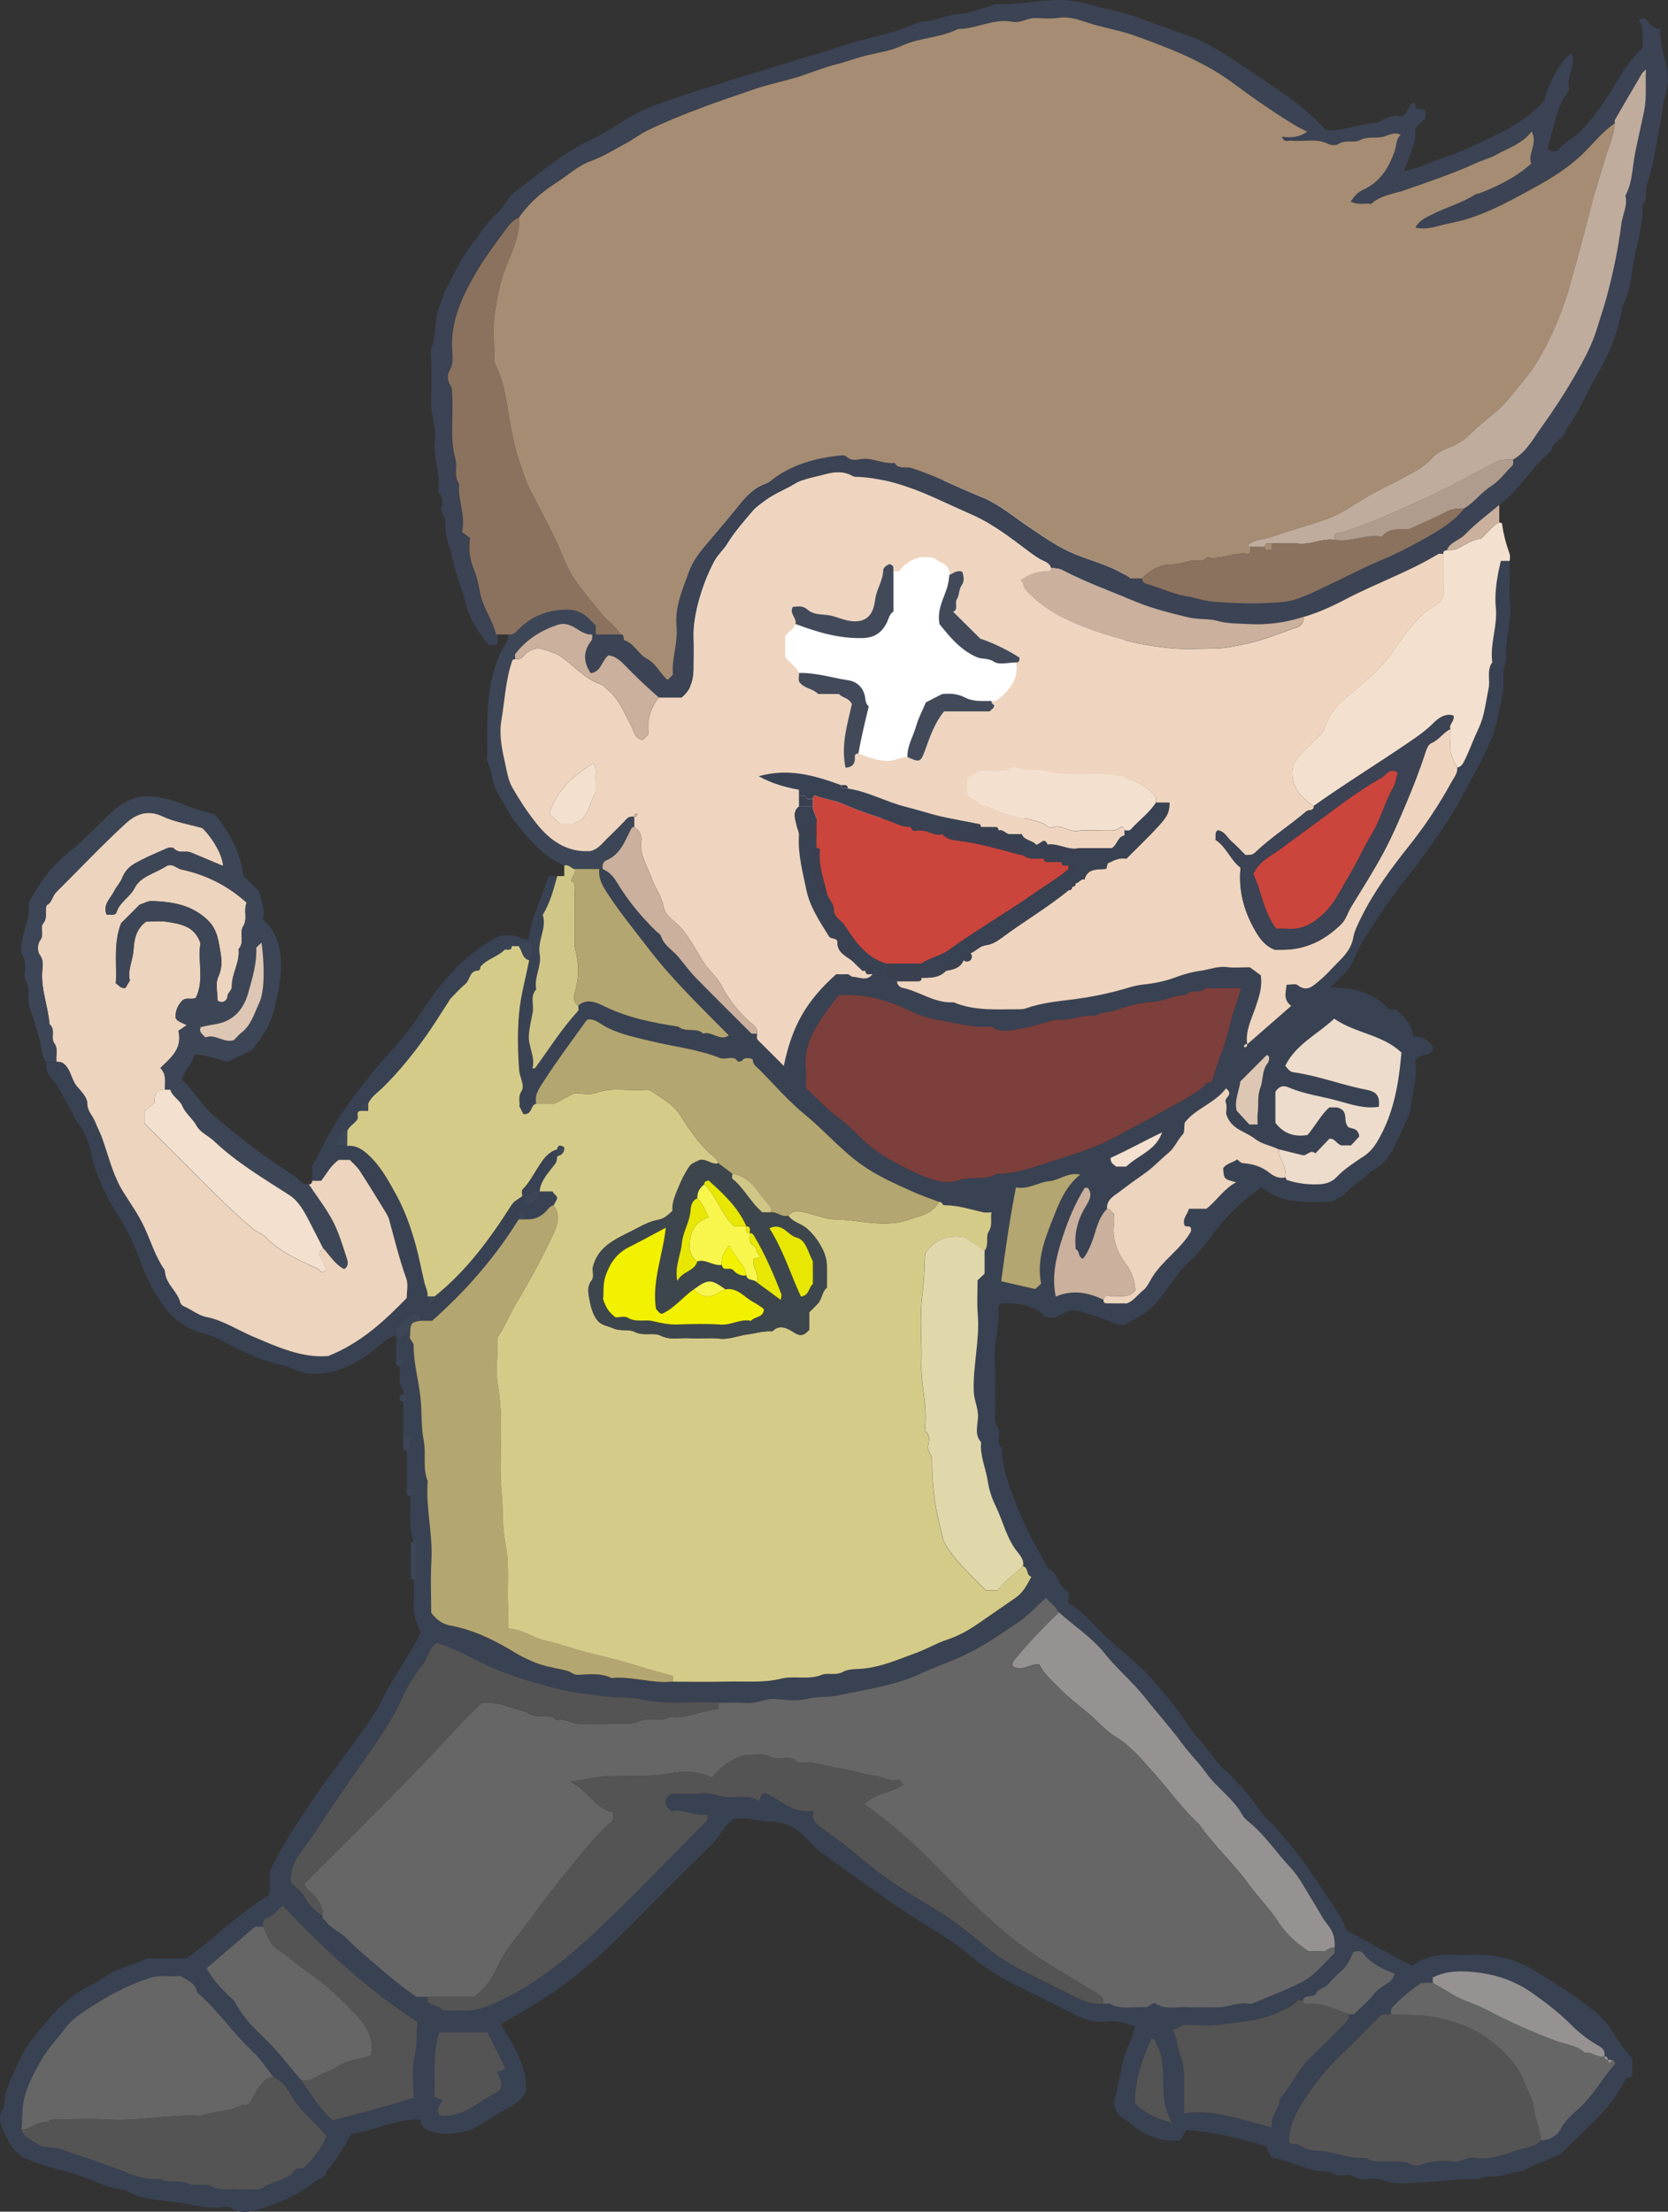 <?xml version="1.0" encoding="utf-8"?>
<!-- Generator: Adobe Illustrator 26.0.3, SVG Export Plug-In . SVG Version: 6.00 Build 0)  -->
<svg version="1.1" id="Layer_1" xmlns="http://www.w3.org/2000/svg" xmlns:xlink="http://www.w3.org/1999/xlink" x="0px" y="0px"
	 viewBox="0 0 476.33 631.53" style="enable-background:new 0 0 476.33 631.53;" xml:space="preserve">
<rect x="0" y="0" width="476.33" height="631.53" fill="#333333" stroke="none"/>
<style type="text/css">
	.st0{fill:#FFFFFF;}
	.st1{fill:#394253;}
	.st2{fill:#EDD4BE;}
	.st3{fill:#3B4354;}
	.st4{fill:#3D4656;}
	.st5{fill:#8B725F;}
	.st6{fill:#F3E0CF;}
	.st7{fill:#D0C687;}
	.st8{fill:#CAB09D;}
	.st9{fill:#EFD5BF;}
	.st10{fill:#D5CB89;}
	.st11{fill:#666667;}
	.st12{fill:#7D3F3B;}
	.st13{fill:#555454;}
	.st14{fill:#B4A670;}
	.st15{fill:#CB453C;}
	.st16{fill:#969292;}
	.st17{fill:#E0D7AA;}
	.st18{fill:#EDDCCC;}
	.st19{fill:#DDC7B4;}
	.st20{fill:#3B4051;}
	.st21{fill:#A58C73;}
	.st22{fill:#BFAC9C;}
	.st23{fill:#B09C8D;}
	.st24{fill:#424A5A;}
	.st25{fill:#3D464C;}
	.st26{fill:#F3F102;}
	.st27{fill:#F8F64D;}
	.st28{fill:#E8E704;}
</style>
<rect x="197.13" y="137.2" class="st0" width="124.02" height="96.41"/>
<g>
	<g>
		<path class="st1" d="M89.14,337.16c0-1.5,0-3,0-4.48c0.36-0.53,0.76-0.95,1.06-1.57c3.33-7.1,7.42-13.71,12.28-19.9
			c3.19-4.06,6.35-8.1,9.9-11.88c3.47-3.71,6.38-7.91,9.21-12.14c5.51-8.25,12-15.44,21.35-20.03c1.16,0,2.69-0.19,4.14,0.06
			c1.2,0.21,2.17,1.41,3.88,0.81c0.77-6.02,3.86-11.51,5.47-17.63c0.75-0.55,1.77-0.1,2.71-0.24c-1.02,3.71-1.94,7.46-4.15,11.1
			c1.26,3.65-1.56,7.27-0.86,11.22c0.61,3.43-1.7,6.59-0.99,10.04c-1.86,1.95-0.61,4.38-1.01,6.55c-0.4,2.18-0.95,4.29-1.1,6.55
			c-0.23,3.32,1.94,6.14,1.01,9.47c0.57-0.08,0.75-0.06,0.8-0.13c4.02-5.5,7.64-11.29,12.27-16.33c0.25-0.27,0.03-0.97,0.03-1.46
			c2.56-2.3,5.43-0.79,7.53,0.24c6.7,3.26,13.8,4.66,21.04,5.76c2.07,1.77,5.11,0.1,7.14,2c2.48-0.85,4.7,2.33,7.28,0.5
			c-7.95-8.06-16.1-15.86-23-24.87c-3.95-5.16-8.06-10.16-11.62-15.62c-1.47-2.25-2.68-4.29-2.36-7.01c0.33,0,0.67,0,1,0
			c1.75,0.71,3.06,2.14,3.93,3.59c3.07,5.14,6.8,9.7,11.04,13.88c0.59,0.58,1.48,1.08,1.71,1.78c0.89,2.68,3.36,3.93,5,5.92
			c1.63,1.99,3.17,4.08,4.96,5.92c5.23,5.36,10.57,10.61,15.86,15.91c0.5,0,1,0,1.5,0c0.13,0.61-0.26,1.27,0.34,1.86
			c2.41,2.36,4.78,4.76,7.34,7.31c2.35-11.41,6.37-18.49,14.96-26.18c1,0,2,0.06,3-0.02c0.76-0.06,1.23,0.73,1.67,0.74
			c1.92,0.05,4.06,1.41,5.7-0.72c-0.12-0.61,0.29-1.31-0.58-2.05c-0.39,0.31-1.42-0.36-1.42,1.05c-0.31,0-0.75,0.13-0.92-0.02
			c-1.06-0.96-2.06-1.98-3.08-2.98c0-0.78,0-1.57,0-2.44c-1.2-1-1.86-2.9-4-2.56c0-1.64-1.8-0.79-2.46-1.86
			c-2.6-4.21-5.44-8.4-6.43-13.24c-1.04-5.11-2.47-10.23-2.12-15.56c0.06-0.95-0.5-1.87-0.65-2.67c-0.34-1.82-1.48-4.03,0.66-5.65
			c1.33,0,2.67,0,4,0c-0.17,1.77,1.51,3.16,1,5c-1.52,0-3.18-0.33-3.85,1.65c1.22,0.89,1.83,2.78,3.85,2.35c0,1,0,2,0,3
			c-0.16,0-0.46-0.04-0.47,0.01c-1.29,3.95-0.5,7.82,0.66,11.6c0.31,1.02,1.47,1.74,2.81,1.4c0.46,1.62,2.01,2.77,1.99,4.58
			c-0.03,2.23,2.15,3.01,3.15,4.56c2.94,4.58,6.15,9.17,11.86,10.86c0,1.28,0,2.55,0,3.11c1,1.58,2.79-0.07,3,1.89
			c-0.03,1.01,0.89,1.73,1.43,1.84c5.03,1.01,9.36,4.53,14.76,4.16c6.01,2.55,12.36,1.96,18.64,1.99c0.63,0,1.31-0.03,1.9-0.24
			c4.48-1.59,9.21-2.04,13.85-2.62c3.94-0.5,7.8-1.27,11.61-2.21c2.72-0.67,5.31-1.7,8.17-2c3.09-0.32,6.23-0.95,9.12-2.03
			c2.37-0.89,4.72-1.56,7.2-1.89c2.52-0.33,4.91-1.41,7.58-1.05c1.96,0.26,3.99,0.05,5.98,0.06c0.48,0,0.96,0.06,0.56,0.03
			c1.52,1.1,2.46,1.78,3.07,2.23c0.52,3.37-0.47,6.04-1.36,8.79c-1.15,3.56-3.11,6.97-2.51,10.95c-0.48-0.08-0.78,0.14-0.89,0.59
			c-0.02,0.08,0.22,0.31,0.29,0.29c0.46-0.1,0.68-0.41,0.59-0.89c4.11-3.59,8.21-7.17,12.58-10.98c-2.47-1.9-1.46-3.97-1.34-6.02
			c1.22,0,2.54-0.41,3.14,0.07c2.68,2.17,4.46,0.21,6.21-1.22c1.91-1.58,3.56-3.48,5.32-5.24c2.03-2.04,3.85-4,4.41-7.18
			c0.31-1.75,1.29-3.72,2.18-5.53c3.7-7.52,8.64-14.16,13.81-20.67c4.5-5.65,8.5-11.62,11.95-17.97c0.74-1.36,1.86-2.55,1.75-4.26
			c1.07-0.19,1.57-0.98,2.01-1.87c1.5-3.04,2.63-6.26,4.08-9.3c1.74-3.63,2.03-7.52,2.85-11.31c0.53-2.47-0.61-5.22,1.06-7.57
			c-0.7-5.26,1.54-10.32,1.02-15.58c-0.45-4.54,0.42-8.97,1.42-13.37c0.89,0,1.72,0,2.56,0c0,4.17-0.28,8.36,0.07,12.49
			c0.46,5.45-1.67,10.67-1.07,16.09c-1.59,3.06-0.39,6.47-1.11,9.56c-1.01,4.37-1.5,8.8-3.34,13.1c-2.2,5.16-5,9.93-7.58,14.85
			c-2.61,4.98-5.65,9.72-8.91,14.3c-2.85,4.02-5.76,8-8.84,11.83c-3.77,4.68-6.99,9.73-10.25,14.76c-1.45,2.23-2.6,4.54-3.59,7.02
			c-1.23,3.07-4.02,5.06-6.66,7.81c6.63-0.04,12.44,1.41,16.89,6.25c0.68,0,1.33,0,1.94,0c2.17,2.23,4.71,4.1,4.75,7.69
			c2.77-0.02,4.53,0.97,5.7,3.12c0.05,3.21-4.14,1.17-5.05,4.14c0.9,3.69-0.69,7.76-1.05,11.95c-0.18,2.09-1.14,4.27-2.04,6.11
			c-2.43,4.98-3.95,10.83-9.8,13.36c-1.85,2.57-5.09,3.56-6.97,6.04c-0.96,1.27-2.6,1.28-3.52,2.45c-7.06,0.21-14.2,0.83-20.54-4.06
			c-5.1,3.55-9.62,7.75-13.49,12.86c-2.02,2.67-3.98,5.55-6.57,7.83c-4.02,3.54-6.5,8.36-10,12.34c-2.37,2.69-5.65,4.22-8.66,6.02
			c-0.72,0.43-2.11,0.23-3.29-0.28c-2.97-1.27-6.08-2.23-9.16-3.23c-1.86-0.6-3.58-0.74-5.5,0.48c-1.17,0.74-2.75,1.86-5.17,0.65
			c-3.13-3.05-7.73-3.87-12.76-3.5c-0.9,1.1-0.34,2.47-0.42,3.73c-0.27,4.2-1.36,8.3-1.08,12.59c0.28,4.31-0.06,8.67,0.11,12.99
			c0.08,2.04-0.65,4.08,0.78,6.19c1.08,1.59-0.84,4.25,1.17,5.98c-0.1,5.64,2.19,10.7,4.04,15.83c2.31,6.41,5.84,12.26,9.05,18.25
			c3.27,1.21,2.78,5.63,5.93,6.75c0,1.21,0,2.2,0,3.35c3.48,1.84,6.05,4.83,8.78,7.64c4.94,5.08,10.88,9.07,15.5,14.49
			c3.42,4.01,6.89,7.99,9.7,12.47c1.02,1.62,2.31,3.14,3.52,4.47c2.41,2.65,4.23,5.78,6.89,8.24c4.17,3.85,7.83,8.18,11.02,12.9
			c0.55,0.81,1.39,1.43,2.1,2.14c6,6.04,10.85,12.97,15.49,20.07c2.13,3.26,4.56,6.33,5.99,10.02c0.43,1.1,1.39,1.43,2.44,1.98
			c5.5,2.86,10.73,6.2,16.65,8.95c3.42-2.39,7.49-3.37,11.92-3.07c2.32,0.15,4.66,0.07,7,0.02c6.51-0.13,12.43,2.12,17.7,5.48
			c3.29,2.1,6.68,4.14,9.91,6.41c4.48,3.15,8.74,6.23,11.43,11.19c1.28,2.36,3.23,4.35,4.92,6.56c0,1.56,0,3.23,0,4.85
			c-0.43,0.83-1.56,0.21-2,1.13c-4.06,8.47-11.49,14.06-17.78,20.61c-0.81,0.85-2.14,1.22-3.24,1.77c-2.2,1.11-4.63,1.63-6.8,2.93
			c-1.97,1.19-4.47,1.06-6.69,1.9c-2.14,0.8-4.81-0.2-7.02,1.17c-8.21-0.17-16.34,1.56-24.59,1.1c-2.14-0.12-3.86-1.47-6.09-1.18
			c-1.84,0.24-3.77,0.42-5.64-0.81c-0.93-0.61-2.6-0.14-3.93-0.1c-1.16,0.03-1.78-1.09-3.09-1.09c-5.41,0-10.15-2.89-15.34-3.93
			c-1.92-0.39-1.4-2.84-2.93-3.55c-7.26-2.09-14.58-3.96-22.19-4.48c-0.76,0.99-0.93,2.39-2.17,3.03c-5.53,0.37-10.2-1.61-14.3-5.26
			c-1.23-1.1-3.01-1.4-3.6-3.45c-0.26-0.91-0.8-1.9-0.54-2.72c1.76-5.47,1.8-11.4,4.48-16.64c0.7-1.36,1-2.92,1.52-4.46
			c-2.73-0.99-5.46-1.88-8.4-1.45c-3.32,0.48-6.41-0.72-9.11-2.12c-6.72-3.49-13.61-6.63-20.26-10.22
			c-3.58-1.94-6.95-4.41-10.06-7.06c-3.16-2.7-6.64-4.82-10.11-7.02c-4.9-3.1-9.87-6.09-14.56-9.51
			c-5.74-4.19-11.62-8.2-17.33-12.43c-1.72-1.27-3.07-3.05-4.63-4.55c-2.73-2.64-5.81-4.14-9.8-4.19
			c-3.35-0.04-6.64-1.43-10.43-0.68c-2.63,1.66-3.94,5.01-6.39,7.4c-8.83,8.61-17.48,17.4-26.2,26.11
			c-6.75,6.73-14.03,12.83-22.04,18c-3.78,2.44-7.75,4.58-11.92,7.02c3.53,6.07,7.88,12.05,7.17,19.45c-1.81,3.51-5.31,4.5-8.1,6.21
			c-3.12,1.9-6.06,4.37-9.86,5.11c-3.35,0.65-6.6,0.99-9.91-0.45c-1.4-0.61-2-1.43-2.34-3.05c-6.88-0.41-12.91,3.35-19.64,4.08
			c-2.08,3.82-4.15,7.56-7.12,10.67c-0.01,2.21-2.21,2.05-3.35,3c-3.86,3.21-8.46,5.43-13.1,6.9c-3.36,1.06-7.29,3.03-11.08,0.38
			c-0.45-0.31-1.32-0.13-1.97-0.03c-4.11,0.62-8.14-0.59-12.05-1.23c-5.32-0.88-11.07-0.57-15.9-3.73
			c-6.18-0.43-11.33-4.16-17.29-5.36c-3.02-0.6-5.92-1.78-8.87-2.7c-3.37-1.05-5.95-3.09-7.37-6.33c-1.29-2.94-3.54-5.85-1.03-9.24
			c0.09-5.36,2.9-9.75,4.92-14.46c1.03-2.39,2.69-4.31,4.18-6.23c4.4-5.64,9.21-11.03,15.89-14.16c1.73-0.81,3.16-2.02,4.75-2.97
			c3.37-2.03,7.2-2.77,10.68-4.44c0.81-0.39,1.94-0.15,2.93-0.16c3-0.01,6-0.01,8.81-0.01c8.12-5.93,15.09-13.1,23.73-18.19
			c0-2.37,0-4.68,0-6.54c3.42-7.53,7.88-13.94,12.15-20.44c2.78-4.23,6-8.17,8.92-12.32c3.71-5.28,7.99-10.3,10.8-16.03
			c3.31-6.75,7.81-12.71,11.23-19.37c-0.83-2.46-2.18-4.81-2.01-7.62c0.14-2.49,0.03-4.99,0.03-7.49c0.28-0.12,0.81-0.23,0.81-0.35
			c0.04-3.43,0.04-6.87,0-10.3c0-0.12-0.53-0.23-0.81-0.35c-1.59-4.24-0.85-8.65-1-13c1.26-0.07,1.05-0.87,0.77-2
			c-0.55,0-1.16,0-1.77,0c0-3.67,0-7.33,0-11c1.79-1.14,0.88-2.6,0.8-4c-0.82,0-1.31,0-1.8,0c0-3.33,0-6.67,0-10
			c0.61,0.11,0.92-0.26,0.98-0.76c0.07-0.67-0.04-1.31-0.98-1.24c0.47-1.55-1.33-2.47-1.05-4.05c0.23-1.28,0.05-2.63,0.05-3.95
			c1.26-0.07,1.05-0.87,0.77-2c-0.55,0-1.16,0-1.77,0c0-2,0-4,0-6c0.79,0,1.61,0.17,2.19-0.67c0.46-0.67,1.21-0.21,1.81-0.33
			c-0.52,1.3,0.99,1.97,0.99,3.08c-0.02,4.97,1.36,9.76,1.92,14.64c0.48,4.16,0.14,8.36,0.96,12.56c0.74,3.75-0.41,7.78,1.13,11.53
			c-0.64,7.55,1.49,14.96,1.06,22.53c-0.29,5.11-0.06,10.25-0.06,15.04c1.54,2.01,3.25,3.22,5.33,3.6
			c7.14,1.32,13.41,4.58,19.51,8.31c1.16,0.71,2.49,1.24,3.72,1.83c3.3,1.58,6.86,1.93,10.29,2.84c1.06,0.28,1.75,1.17,3.07,1.13
			c3.2-0.11,6.5-0.62,9.56,0.92c5.9-0.61,11.63,1.69,17.54,1c5.15,0,10.29,0.12,15.44-0.03c5.18-0.15,10.35,0.46,15.55-0.84
			c3.69-0.92,7.72,0.46,11.53-1.07c1.87-0.75,3.97,0.32,6.13-0.88c1.73-0.96,4.31-0.71,6.48-0.99c5.2-0.67,9.83-2.78,14.62-4.5
			c2.88-1.03,5.55-2.67,8.45-3.63c3.14-1.03,5.95-2.53,8.65-4.39c3.63-2.5,7.26-5.01,10.88-7.5c2.35-1.62,3.29-3.55,4.69-6.12
			c-1.62-0.5-0.68-2.58-2.43-3.05c0.37-1.6-0.69-2.89-1.47-3.84c-3.25-3.93-4.23-8.91-6.38-13.32c-1.03-2.1-1.87-4.52-2.24-7.05
			c-0.55-3.71-2.29-7.24-1.9-11.13c-1.92-2.12-1.01-4.73-0.89-7.05c0.14-2.66-1.14-4.93-1.22-7.55c-0.23-7.38,1.76-14.6,1.15-21.99
			c-0.27-3.26-0.05-6.56-0.05-9.65c0.83-0.79,1.43-1.36,2-1.9c0-2.21,0-4.37,0-6.53c1.42-1.64,0.27-4.04,1.17-5.43
			c1.28-1.99,0.49-3.65,0.84-5.57c-1.07,0-1.75,0.12-2.36-0.02c-3.67-0.83-7.25-2.03-11.08-2.02c-0.57,0-0.74-1.1-1.57-0.96
			c-2.58-1-5.22-1.88-7.74-3.02c-4.93-2.23-9.91-4.43-14.35-7.59c-5.85-4.16-10.51-9.68-16.07-14.22
			c-4.75-3.88-8.81-8.61-13.15-12.99c-0.78-0.78-1.89-1.37-1.81-2.76c0.01-0.12-0.51-0.28-0.79-0.41c-0.5,0-1.02-0.09-1.49,0.02
			c-0.61,0.15-0.77,1.11-2.06,0.9c-1.05-2.01-3.33-0.33-5.07-1.02c-6.44-2.53-13.32-3.22-19.97-4.86c-4.68-1.15-9.39-2.06-13.6-4.61
			c-1.3-0.79-2.63-1.89-4.41-1.43c-4.11,5.78-8.41,11.46-12.25,17.43c-1.18,1.83-2.84,3.92-2.23,6.55
			c-1.72,0.29-0.94,3.19-3.66,2.95c-0.18-0.35-0.55-1.09-1.16-2.28c0.34-0.8-0.53-2.46,0.65-4.3c1-1.55-0.55-3.96-0.69-5.93
			c-0.39-5.42-0.52-10.93-0.02-16.33c0.47-5.08,1.89-10.08,2.89-15.12c0.95-1.52,1.45-3.1,0.59-5.24c-1.08,1-2.82-0.97-3.59,1.24
			c-0.67,0-1.33,0-2,0c-0.76,0.15-1.91-0.5-2,1c-2.01,2.12-5.17,2.63-7,5c-0.69-0.03-1.03,0.31-1,1c-2.14,0.37-1.92,2.73-3.27,3.84
			c-1.53,1.25-2.84,2.77-4.23,4.18c-0.21,0.22-0.32,0.53-0.49,0.78c-2.23,3.37-4.33,6.87-6.66,10.11
			c-3.65,5.07-7.61,9.98-12.1,14.41c-1.49,1.47-3.36,2.64-4.24,4.68c-0.58,0-1.17,0-2,0c0,0.83,0,1.42,0,2
			c-1.65,0.18-0.74,1.48-1,2.27c-0.7,1.48-2.56,2.03-3,3.73c-0.49,0-0.98,0-1.94,0c0.98,1.58-1.82,1.95-0.72,4c0.76,0,1.71,0,2.66,0
			c2.22-0.27,3.98,0.69,5.59,2.08c3.79,3.27,6.11,7.54,8.48,11.86c2.52,4.62,4.25,9.58,5.62,14.52c0.93,3.38,1.59,6.98,2.41,10.46
			c0.32,1.35,1.07,2.6,0.91,4.07c0.16,2.08,0.16,2.08,2,1.48c0-0.49,0-0.98,0-1.48c9.05-7.19,15.78-16.37,21.91-26
			c0.86-1.35,2.02-1.79,3.15-2.63c0-0.62-0.28-1.56,0.05-1.89c2.02-2.06,3.28-4.63,4.84-6.99c1.31-1.98,2.64-3.8,5.05-4.49
			c0,0.67,0,1.33,0,2c-0.01,0.78-0.05,1.44-0.6,2.18c-1.79,2.41-4.05,4.59-4.4,7.86c-1.64-0.53-2.48,1.19-4.26,1.31
			c0.7,0.88-0.39,1.98,1.13,2.81c1.41-1.02,3.34-1.67,3.13-4.11c1.23-0.04,2.47-0.04,3.73-0.04c0.31,0.89,1.37,1.06,1.26,2.18
			c-0.29,0.53-0.64,1.17-0.99,1.82c-1.23,0.2-1.73,1.32-2.52,2.05c-1.57,1.45-3.35,2.15-5.48,1.95c-0.12-0.61,0.3-1.31-0.33-1.84
			c-1.95-0.65-1.65,0.74-1.67,1.84c-6.74,10.88-15.05,20.43-24.74,29c-0.95,0-2.1,0-3.26,0c-0.11-0.6,0.27-1.28-0.4-1.9
			c-0.66,0-1.43,0-2.19,0c-1.25,1.25-2.45,2.56-3.78,3.73c-0.74,0.65-0.62,1.39-0.63,2.17c-2.99,0.88-5,3.28-7.38,5.03
			c-5.14,3.77-10.49,6.32-17.04,6.02c-3.08-0.14-5.57-1.91-8.48-2.51c-6.57-1.35-12.44-4.56-18.31-7.62
			c-2.25-1.18-4.71-1.3-7.02-2.4c-5.06-2.41-8.16-6.18-10.86-10.85c-1.96-3.38-3.42-6.99-4.73-10.54c-1.75-4.73-4.16-9-6.8-13.17
			c-2.82-4.47-5.25-10.19-6.44-15.34c-0.65-2.82-1.49-5.87-3.18-8.12c-1.84-2.44-2.89-5.19-4.39-7.73c-1.12-1.9-1.92-3.91-3.54-5.55
			c-1.33-1.34-2.13-3.15-1.82-5.21c1,0,2,0,3,0c0.81-0.01,1.5,0.01,2.24,0.67c1.98,1.77,2.01,4.56,3.72,6.49
			c1.23,1.38,2.86,3.13,2.85,4.7c-0.02,2.28,1.48,3.46,2.17,5.17c0.69,1.71,1.55,3.33,2.17,5.1c1.77,5.06,3.01,10.4,5.89,15.01
			c2.14,3.43,4.48,6.67,6.18,10.42c1.77,3.91,3.04,8.1,5.52,11.69c0.17,0.24,0.24,0.58,0.26,0.88c0.29,3.47,3.59,5.44,4.36,8.68
			c0.1,0.41,0.61,0.86,1.03,1.04c2.14,0.9,4.12,2.59,6.21,2.99c4.86,0.95,8.84,3.64,13.22,5.51c7.25,3.11,14.42,6.37,21.83,5.67
			c9.33-3.78,15.99-9.98,22.36-16.56c0-1.83,0.49-3.84-0.09-5.46c-1.99-5.55-3.37-11.26-4.93-16.92c-0.2-0.73-0.59-1.43-0.99-2.08
			c-2.45-3.98-4.86-7.98-7.42-11.89c-0.8-1.23-1.99-2.2-2.82-3.09c-1.35,0-2.33,0-3.13,0c-2.35,1.58-3.49,3.98-5.04,5.97
			C90.8,337.16,89.97,337.16,89.14,337.16z M459.14,588.16c0.03-0.69-0.31-1.03-1-1c0.36-1.37-0.43-2.32-1.43-2.88
			c-2.95-1.64-5.61-3.65-7.98-6.05c-3.41-3.46-7.25-6.37-11.2-9.16c-4.52-3.19-9.69-5.07-15.05-5.77
			c-4.41-0.58-9.08-0.79-13.35,1.36c0,0.5,0,1,0,1.5c-1.14,0-2.28,0-3.22,0c-3.01,2.08-5.75,4.22-8.14,6.8
			c-0.66,0.71-0.63,1.41-0.64,2.2c-0.83,0-1.66,0-2.5,0c-4,4-7.91,8.1-12.03,11.98c-3.8,3.57-6.93,7.68-9.82,11.95
			c-2.6,3.85-4.76,7.98-4.65,12.7c1.16,0.73,2.13,0.19,3.09,0.83c1.24,0.82,2.88,1.49,4.33,1.47c5.02-0.08,9.62,2.52,14.66,2.08
			c1.83,1.53,4.02,0.81,6.08,1.01c2.21,0.22,4.39-0.46,6.65,0.87c1.83,1.08,3.98-0.63,6.02-0.84c1.98-0.21,4.02-0.27,5.98,0.01
			c2.21,0.32,3.9-1.45,6.09-1.09c4.24,0.69,8.26-0.79,12.1-2.13c2.33-0.81,5.16-0.75,7.01-2.84c2.43-0.08,4.56-1.28,5.55-3.22
			c1.17-2.3,2.94-3.92,4.74-5.47c4.46-3.84,7.09-9.06,10.81-13.16c-0.23-0.87-0.46-1.26-1.09-1.15
			C459.8,588.16,459.47,588.16,459.14,588.16z M86.14,594.16c2.62,3.81,5.02,7.8,8.8,11.25c7.6-1.85,15.38-3.96,23.2-6.42
			c0-3.95-0.68-7.92,0.2-11.51c0.83-3.43,0.52-6.69,0.87-10.11c-14.45-9.33-26.76-20.87-38.43-33.19c-1.59,1.13-2.58,2.88-4.56,3.48
			c-1.05,0.31-1.23,1.44-1.07,2.51c-0.83,0-1.67,0-2.31,0c-4.72,4.04-9.34,7.99-13.88,11.88c2,3.45,4.46,6.03,7.05,8.49
			c0.36,0.34,0.82,0.65,1.04,1.07c1.89,3.6,4.48,6.66,7.45,9.4C78.82,585,82.34,589.7,86.14,594.16z M385.14,575.16
			c0.5,0,1,0,1.51,0c1.99-1.99,4.23-3.8,5.9-6.04c1.61-2.14,4.89-2.51,5.74-5.53c-3.39-1.4-6.62-2.73-8.84-5.62
			c-0.86-1.12-1.93-0.94-3.06-0.57c-0.78,2.09-1.74,4.04-3.5,5.54c-1.26,1.07-2.48,2.24-3.51,3.53c-0.95,1.21-2.87,1.31-3.39,2.48
			c-0.84,1.9-3.36,0.2-3.86,2.21c-0.61,0.13-1.33-0.32-1.86,0.35c-1.13,1.43-2.86,1.87-4.39,2.67c-5.29,2.78-11.16,3.06-16.86,3.87
			c-3.75,0.54-7.63,0.1-11.4,0.1c-0.18,0.18-0.28,0.33-0.42,0.41c-0.68,0.36-1.37,0.71-2.28,1.17c1.29,2.35,1.28,5.1,2.26,7.53
			c1.01,2.51,0.91,5.04,0.94,7.61c0.03,2.77-0.06,5.55,0.07,8.53c8.88-1.36,16.6,2.2,25.03,4c-0.66-3.35,2.26-5.14,2.11-7.96
			c3.43-3.79,5.29-8.72,9.16-12.22c3.33-3.02,6.37-6.35,9.59-9.49C384.86,576.99,385.37,576.26,385.14,575.16z M315.14,371.16
			c-0.11,0.63,0.27,0.97,0.79,0.98c1.97,0.05,3.93,0.02,5.9,0.02c1.97-0.74,3.04-2.48,4.54-3.66c1.34-1.05,1.89-2.58,2.72-3.89
			c3.04-4.83,8.08-7.92,10.94-12.86c0.15-0.25,0.09-0.63,0.12-0.9c-0.24-1.14-1.57-0.3-1.89-1c-0.67-1.91,0.83-3.06,1.27-4.7
			c1.73,0,3.51,0,5,0c3.12-2.55,5.12-5.86,8.5-7.56c-3.53-0.93-3.53-0.93-3.73-4.02c0.97-1.46,2.72-1.53,3.96-2.52
			c0.59,0.41,1.08,1.04,1.61,1.07c2.91,0.2,5.45,0.94,7.82,2.88c0.98,0.8,2.73,1.68,4.44,1.16c0.12,0.28,0.17,0.76,0.36,0.82
			c2.92,0.95,5.91,1.35,9,1.22c2.02-0.09,3.75-0.57,5.16-2.05c2.32-2.45,5.15-4.22,7.94-6.08c1.41-0.94,2.62-2.33,3.59-3.93
			c4.77-7.88,6.23-16.59,7-25.57c-5.46-5.18-13.22-5.48-19.2-9.67c-4.83,4.49-10.98,7.35-14,13.48c0.8,0.81,1.16,1.67,2.35,1.83
			c7.12,0.99,13.84,3.65,20.89,5c3.01,0.57,3.77,1.86,3.51,4.85c-4.24,0.67-8.13-0.76-12.12-1.83c-4.5-1.2-9.19-1.79-13.47-3.64
			c-2.04-0.88-3.01-0.18-3.96,1.19c0,3.07,0,6.05,0,8.84c2.51,3.38,5.82,4.07,9.2,3.49c2.32-2.75,3.83-5.76,6.18-7.86
			c1.24,0,2.22,0,2.2,0c3.54,0.93,1.65,3.43,3.03,5.37c0.37,0.75,2.13,0.34,2.87,1.56c0.27,0.44,0.49,0.81,0.44,1.4
			c-0.83,0.9-1.71,1.84-2.33,2.51c-1.4,0-2.38,0-2.79,0c-1.52-0.62-1.85-2.11-3.4-1.89c-1.2,1.26-2.46,2.58-3.97,4.16
			c-1.55-1.27-2.38,0.87-3.74,0.5c-2.25-0.56-4.51-1.11-6.76-1.67c-2.21-1.08-4.76-1.41-6.76-3c-2.73-2.17-6.85-2.58-8.24-7.16
			c0-0.65,0.36-2.11-0.09-3.27c-0.57-1.49,2.48-1.96,0.08-3.98c-3.21,4.27-8.77,5.77-11.81,9.81c-0.2,1.46,0.02,2.75-0.52,3.31
			c-1.58,1.64-2.32,3.86-4.14,5.34c-2.26,1.83-4.17,4.01-6.61,5.72c-2.45,1.72-4.92,3.48-7.29,5.31c-1.55,1.2-3.83,2.26-3.61,4.91
			c-1.5,1.55-2.37,3.43-3.01,5.46c-0.95,3.02-1.82,6.09-3.81,8.78c-1.62-0.41-0.88-2.3-2.09-2.65c-0.54-4.43,0.48-8.43,2.82-12.27
			c0.88-1.45,2.16-3.37,0.59-5.32c-0.34,0-0.67,0-0.87,0c-2.82,4.53-4.81,9.41-6.42,14.38c-1.72,5.3-3.09,10.76-1.87,16.69
			C306.2,368.22,310.73,368.98,315.14,371.16z M78.14,593.16c-2-2.5-3.74-5.29-6.06-7.45c-5.32-4.96-9.39-11.04-14.79-15.9
			c-0.37-0.33-0.96-0.66-1.02-1.06c-0.44-2.65-2.85-3.22-4.87-4.6c-2.59,0.45-5.47-0.37-8.44,0.58c-5.04,1.63-9.85,3.87-14.22,6.61
			c-3.59,2.25-7.57,4.34-10.25,7.95c-2.18,2.94-4.82,5.62-6.61,8.78c-1.95,3.46-3.97,6.89-4.95,10.96c-0.75,3.12-0.49,6.1-0.8,9.13
			c0.63,2.33,2.96,2.74,4.54,3.98c1.86,1.47,4.3,0.69,6.38,1.42c5.21,1.84,10.48,3.53,15.67,5.45c4.18,1.55,8.4,3.66,13.15,3.14
			c2.38,1.41,5.32,0.22,7.47,1.19c2.49,1.12,5.1-0.13,7.07,0.95c2.45,1.35,4.78,0.57,7.14,0.83c1.64,0.18,3.32,0.06,4.98,0.02
			c0.8-0.02,1.79,0.11,2.35-0.3c3.14-2.33,7.66-2.18,9.71-5.63c1.04-0.07,1.67-0.1,2.11-0.13c3.02-2.77,5.14-5.84,6.53-9.19
			c-3-3.64-6.48-6.34-9.07-10.02C82.46,597.49,81.25,594.38,78.14,593.16z M302.14,460.16c-0.69-1.76-2.41-2.6-3.44-4
			c-2.71,2.46-5.08,5.11-8.11,7.15c-5.05,3.4-10.05,6.88-15.59,9.44c-3.91,1.8-8.02,3.17-11.91,5c-7.58,3.55-15.81,4.57-23.84,6.32
			c-2.77,0.6-5.69,0.21-8.6,0.93c-2.82,0.7-5.98,0.41-8.94,0.08c-3.01-0.34-5.61,1.42-8.59,1.13c-2.64-0.26-5.32-0.05-7.99-0.05
			c-7.18-0.49-14.38,0.77-21.59-0.86c-3.7-0.83-7.68-0.39-11.56-0.97c-4.39-0.66-8.81-1.05-13.13-2.15
			c-7.49-1.92-14.86-4.15-21.83-7.59c-4-1.97-7.91-4.16-12.26-5.43c-2.25,1.28-2.36,3.97-3.81,5.85c-2.46,3.19-4.72,6.66-6.32,10.33
			c-1.25,2.88-2.79,5.56-4.43,8.14c-3.55,5.57-7.47,10.9-11.22,16.34c-2.14,3.1-4.27,6.21-6.35,9.36c-1.38,2.1-2.67,4.24-4.18,6.28
			c-2.69,3.62-6,7.1-5.3,12.24c1.29,1.29,3.02,2.38,3.79,3.93c1.22,2.45,3.09,4.04,5.19,5.54c-0.12,0.84,0.69,1.05,1.06,1.55
			c1.66,2.26,4.45,3.14,6.33,5.22c1.93,2.13,4.27,3.94,6.43,5.84c4.23,3.71,8.52,7.27,12.98,10.39c1.21,0,2.2,0,3.2,0
			c0,0.5,0,1,0,1.5c1.35,1.08,3.27,1.12,4.5,2.5c1.63,0,3.29-0.08,4.95,0.02c3.92,0.22,7.32-1.02,10.89-2.69
			c9.73-4.58,18.08-11.14,25.84-18.24c11.29-10.33,21.78-21.53,32.6-32.38c0.64-0.64,1.75-1.15,0.83-2.72
			c-3.39,0.65-6.6-1.73-9.97-0.94c-1.52-0.95-1.89-2.12-1.6-3.57c0.46-0.46,0.93-0.93,1.46-1.46c2.76,0,5.62,0.29,8.39-0.08
			c3.03-0.41,5.65,1.23,8.59,1.12c2.71-0.1,5.51-0.58,7.9,0.99c1.01-0.46,0.18-1.78,1.95-2.18c4.18,1.62,7.92,6.08,13.88,5.09
			c-0.84,2.92,1.03,3.9,2.59,5.06c2.16,1.61,4.38,3.15,6.49,4.82c3.53,2.78,6.87,5.81,10.52,8.42c4.32,3.09,8.78,6.04,13.37,8.71
			c5.36,3.12,10.3,6.8,14.99,10.79c3.27,2.79,6.79,5.22,10.54,7.18c5.19,2.71,10.49,5.23,15.72,7.88c2.6,1.32,5.43,2.6,8.57,2.19
			c0.66,0,1.46-0.24,1.97,0.04c3.23,1.81,6.71,0.67,10.06,0.91c1.03,0.07,1.93-1.62,3.04-0.91c2.75,1.77,5.72,0.73,8.58,0.91
			c2.97,0.19,5.97,0,8.96,0.05c3.06,0.05,5.92-1.61,9.05-1.02c0.3,0.06,0.66,0.02,0.95-0.1c4.66-1.97,9.42-3.74,13.93-6.02
			c3.66-1.85,6.22-5.19,9.14-8.01c0.6-0.58,0.2-1.24,0.34-1.86c0.17-2.48-0.36-4.63-2.05-6.65c-1.57-1.89-2.62-4.22-3.96-6.31
			c-2.19-3.42-4.01-7.21-6.76-10.11c-3.83-4.04-6.87-8.78-11.17-12.38c-0.89-0.75-1.9-1.5-2.43-2.48c-2.6-4.77-7.3-7.7-10.41-12.09
			c-2.01-2.84-4.69-5.44-6.75-8.26c-3.39-4.65-7.27-8.88-10.81-13.39c-3.42-4.35-7.79-7.89-11.27-12.28
			C311.79,467.49,306.61,464.18,302.14,460.16z M354.36,282.16c-3.8,0-6.95,0-10.1,0c-1.5,1.78-4.21,0.11-5.67,2
			c-3.22-0.08-6.09,1.75-9.17,1.9c-3.87,0.19-7.47,1.29-11.01,2.49c-1.93,0.65-4.09,0.37-5.82,1.61c-3.62-0.65-6.97,1.51-10.58,1.02
			c-0.6-0.08-1.21,0.17-1.83,0.35c-3.44,1-6.9,2.01-10.43,2.54c-2.15,0.32-4.57,0.67-6.57-0.91c-5.2,0.45-10.14-1.05-15.18-1.9
			c-2.68-0.45-5.19-1.2-7.55-2.34c-6.64-3.21-13.48-5.34-21-4.68c-1.28,1.68-2.58,3.34-3.76,5.02c-3.37,4.8-6.3,9.87-5.58,16.17
			c0.2,1.79,0.03,3.61,0.03,5.35c3.26,2.73,5.85,5.87,9.23,8.31c3.41,2.45,6.13,5.81,9.49,8.46c3.99,3.14,8.44,5.43,12.93,7.48
			c3.69,1.69,8.05,3.37,12.04,1.96c3.59-1.27,7.45,0.31,10.73-1.82c4.98,0.08,9.63-1.56,14.23-3.07c6.43-2.11,13.01-3.91,19.03-7.12
			c5.05-2.69,10.14-5.32,15.11-8.15c4.08-2.32,8.44-4.25,11.86-7.63c0.25-0.24,0.97,0.04,1.28-0.48c1.02-2.91,1.85-5.87,2.96-8.76
			c1.04-2.72,1.78-5.62,2.49-8.49C352.25,288.51,353.5,285.64,354.36,282.16z M139.19,580.33c-5.01,0-9.46,0-13.71,0
			c-2.05,6.22-1.12,12.42-1.38,18.47c0.85,0.3,1.43,0.51,2.29,0.81c-0.55,1.46-2.08,2.75-0.83,4.49c3.73,0.39,7.01-0.88,10.12-2.94
			c2.44-1.62,5-3.07,7.01-4.29c1.18-2.19-0.19-3.68-0.58-5.03c0.59-1.08,2.01-0.17,2.04-1.69
			C142.55,587.01,140.88,583.7,139.19,580.33z M297.32,366.52c-1.29-6.34,0.86-12.24,3.05-17.72c1.84-4.62,3.57-9.74,8.15-13.43
			c-3.59-0.75-6.02,1.67-8.96,1.92c-3.05,0.25-5.81,2.43-9.42,1.75c-1.75,9.06-3.07,17.92-4.2,26.81c3.5,0.8,6.53,1.5,9.73,2.23
			C295.99,367.77,296.47,367.32,297.32,366.52z M324.1,600.63c2.81,2.65,6.46,4.59,10.56,5.42c-3.09-5.12-2.26-10.44-2.62-15.64
			c-0.15-2.24-0.55-4.61-1.79-6.7c-0.37-0.62-0.05-1.68-1.49-1.53C326.19,587.92,324.11,593.87,324.1,600.63z M359.14,321.09
			c0-1.41-0.11-2.42,0.02-3.39c0.32-2.35-0.2-4.64,0.76-7.13c0.85-2.21,0.4-4.95,2.14-7.1c0.26-0.32,0.79-2.02-0.32-2.23
			c-2.5,2.5-4.79,4.8-7.57,7.57c-0.19,2.34-1.83,5.55-1.01,8.36c1.45,1.57,2.56,2.78,3.61,3.92
			C357.48,321.09,358.13,321.09,359.14,321.09z M331.86,323.32c-5.05,2.43-9.85,5.11-14.71,7.3c-0.1,1.56,0.97,1.91,1.58,2.49
			c1.05,0,2.04,0,2.87,0C325.09,329.79,330.19,328.44,331.86,323.32z"/>
		<path class="st2" d="M89.14,337.16c0.83,0,1.66,0,2.59,0c1.54-1.99,2.69-4.38,5.04-5.97c0.8,0,1.79,0,3.13,0
			c0.82,0.89,2.01,1.87,2.82,3.09c2.55,3.91,4.97,7.91,7.42,11.89c0.4,0.65,0.79,1.35,0.99,2.08c1.56,5.66,2.94,11.37,4.93,16.92
			c0.58,1.62,0.09,3.63,0.09,5.46c-6.37,6.58-13.03,12.79-22.36,16.56c-7.41,0.69-14.58-2.56-21.83-5.67
			c-4.37-1.88-8.36-4.57-13.22-5.51c-2.09-0.41-4.07-2.1-6.21-2.99c-0.43-0.18-0.94-0.63-1.03-1.04c-0.77-3.24-4.07-5.21-4.36-8.68
			c-0.03-0.3-0.1-0.64-0.26-0.88c-2.47-3.59-3.74-7.78-5.52-11.69c-1.7-3.75-4.04-6.99-6.18-10.42c-2.88-4.61-4.11-9.95-5.89-15.01
			c-0.62-1.77-1.48-3.39-2.17-5.1c-0.69-1.71-2.18-2.89-2.17-5.17c0.01-1.57-1.62-3.33-2.85-4.7c-1.71-1.92-1.74-4.72-3.72-6.49
			c-0.74-0.65-1.42-0.68-2.24-0.67c-0.37-1.72,0.63-3.51-0.65-5.25c-1.12-1.53,0.49-3.94-1.35-5.42c-0.44-5.25-2.6-10.27-2.05-15.67
			c0.14-1.36,0.33-2.75-0.76-4.2c-0.68-0.92-0.73-3.01,0.17-4.21c1.19-1.57-0.14-3.6,0.76-4.66c1.45-1.72,0.43-3.5,1.05-5.3
			c1.51-0.64,1.58-2.55,2.72-3.69c6.61-6.58,13.02-13.39,19.89-19.69c2.7-2.48,6.14-4.04,10.38-2.03c3.46,1.64,7.41,2.25,11.5,3.41
			c3.05,2.98,5.93,8.1,5.86,10.8c-3.02-1.26-5.99-2.51-8.97-3.76c-1.56-0.76-3.52,0.4-5.03-1.21c-0.32-0.34-1.36-0.33-1.9-0.09
			c-3.24,1.43-6.55,2.77-9.59,4.57c-1.41,0.84-2.66,2.2-3.35,4.05c-0.45,1.21-1.65,2.44-2.2,3.59c-0.98,2.06-3.44,3.92-2.15,6.77
			c1.11-0.09,2.46,0.41,2.81-0.73c0.91-2.91,3.78-4.21,5.14-6.86c1.72-3.38,5.81-4.16,8.84-6.13c1.91-1.23,3.03,0.49,4.46,0.79
			c6.98,1.49,13.23,4.55,18.73,9.52c-1.03,2.23,0.38,4.5-1.04,6.78c-1.13,1.82,0.54,4.54-1.28,6.45c0.44,3.76-2,7.02-1.92,10.67
			c0.03,1.33-1.34,1.74-1.28,3.07c0.02,0.52-1.12,2.18-2.8,0.98c0-2.19-0.7-4.82,0.18-6.73c1.06-2.31,1.06-4.55,0.7-6.65
			c-0.56-3.32-0.85-6.8-3.61-9.5c-4.57-4.49-10.27-5.38-16.18-5.55c-1.16-0.03-2.59,0.87-3.31,1.01c-2.17,2.17-3.93,3.92-5.33,5.32
			c-2.27,5.85-1.17,11.58-1.51,17.2c0.94,0.44,1.18,1.49,2.75,1.27c0.19-0.32,0.62-1.03,1.27-2.12c-0.8-2.66,0.87-5.71,1.04-8.93
			c0.17-3.09,0.92-5.96,3.59-7.87c2.07,0,4.11-0.26,6.06,0.06c3.84,0.63,7.84,1.23,9.46,6.13c-0.86,4.92,1.16,10.44-1.31,15.54
			c-1.24,0.76-2.73-0.35-3.99,0.92c-1.03,1.15-1.92,2.61-1.8,4.83c0.46,1.02,1.73,1.37,3.2,2.05c-0.9,0.62-1.68,1.16-2.4,1.66
			c1.24,5.09-2.19,7.72-5.15,10.6c1.91,1.96,1.21,4.15,1.33,6.22c-2.39-0.11-3.16,1.22-2.97,3.77c-0.95,0.77-2.11,1.7-2.99,2.4
			c0,1.44,0,2.43,0,3.37c2.4,2.4,4.74,4.77,7.11,7.11c7.87,7.77,15.44,15.86,23.89,23.04c1.13,0.96,2.56,1.23,3.59,2.35
			c1.06,1.15,2.32,2.14,3.64,3.1c3.46,2.51,7.31,4.09,11.1,5.87c0.78,0.36,1.25,1.84,2.71,0.43c-0.7-1.51-1.46-3.15-2.15-4.63
			c0.3-0.8,1.22-0.96,1.06-1.8c1.99,2.15,3.51,4.79,6.15,6.16c1.37-0.84,1.03-2.07,0.79-2.81c-1.19-3.64-2.27-7.39-4.02-10.76
			c-1.94-3.72-4.58-7.08-6.91-10.59C88.83,338.19,89.16,337.85,89.14,337.16z"/>
		<path class="st3" d="M142.14,181.16c0,0.83,0,1.67,0,2.5c-0.61,0.85-1.52,0.37-2.58,0.55c-2.8-3.62-5.53-7.18-6.61-12.11
			c-0.81-3.69-2.6-7.28-3.35-11.06c-0.8-4-2.75-7.81-2.4-11.99c0.13-1.6-1.43-2.44-1.15-4.11c0.21-1.31,0.74-2.98-0.73-4.16
			c-0.18-0.15-0.21-0.61-0.16-0.91c0.74-4.77-1.61-9.34-0.98-14.08c0.5-3.8-1.19-7.34-1.06-11.09c0.13-3.83,0.03-7.66,0.03-11.5
			c0-1.33-0.38-2.81,0.07-3.97c1.5-3.89,0.71-8.19,2.35-12.02c0.67-1.56,0.99-3.29,1.82-4.74c2.23-3.91,3.9-8.13,6.66-11.75
			c2.73-3.58,5.09-7.45,8.5-10.47c1.71-1.51,2.33-3.85,4.23-5.26c7.08-5.26,13.61-11.19,21.8-14.97c5.03-2.32,9.5-5.88,14.54-8.35
			c4.28-2.1,16.87-6.01,21.85-7.62c6.62-2.14,13.32-4.01,19.94-6.14c5.15-1.66,10.39-3.06,15.52-4.78
			c7.33-2.46,15.11-3.49,22.14-6.9c3.86,0.09,7.29-1.9,11.13-2.2c3.2-0.25,6.33-1.52,9.45-2.44c0.42-0.12,0.81-0.47,1.31-0.44
			c7.23,0.48,14.36-1.88,21.57-0.94c3.38,0.44,6.67,1.59,10.01,2.33c3.34,0.74,6.7,1.66,9.86,2.79c4.19,1.5,8.38,3.13,12.6,4.55
			c7.53,2.54,13.76,7.28,20.19,11.54c7.05,4.67,14.27,9.31,19.88,15.7c5.17,0.5,9.82-1.97,14.94-2.06c2.02-1.39,4.28-2.51,6.71-1.78
			c1.96-0.84,1.76-2.97,3.23-3.92c1.32-0.13,0.17,1.41,1.36,1.71c0.42,0.05,1.2,0.13,1.95,0.21c0.68,0.77,0.23,1.62,0.34,2.4
			c-0.94,0.94-1.89,1.89-3.01,3c0.65,4.27-1.97,7.93-3,12.1c3.98-0.63,7.45-2.59,11.17-3.76c5.11-1.61,9.98-4.05,14.83-6.39
			c5.17-2.49,10-5.56,13.91-9.86c0.88-4.68,5.38-12.54,7.82-13.54c1.37,3.61-1.85,6.9-0.61,10.3c-3.99,5.16-4.49,11.35-6.32,16.91
			c0.36,0.36,0.47,0.57,0.6,0.59c0.64,0.09,1.3,0.12,2.14,0.19c1.72-2.55,4.78-3.61,6.92-5.9c3.73-3.99,6.77-8.41,9.59-13.05
			c2.23-3.67,4.3-7.49,7.99-10.52c-0.2-2.63,0.59-5.5-1.16-8c1.08-0.97,1.65-0.52,2.34,0.08c1.07,0.93,1.68,2.53,3.84,2.37
			c-0.29,3.79,0.94,7.2,1.76,10.71c0.61,2.63,0.55,5.67-0.45,8.67c-0.81,2.44-0.76,5.32-1.36,7.95c-1.28,5.64-1.71,11.46-3.76,16.94
			c-0.72,1.92,0.4,4.24-1.23,5.99c0.07,4.83-1.13,9.53-2.17,14.13c-1.13,4.98-1,10.33-3.68,14.94c-0.99,7.02-3.67,13.46-7.2,19.51
			c-3.05,5.23-5.21,10.96-8.95,15.8c-0.27,2.68-3.91,3.04-4,5.84c-5.72,4.46-9.01,11.29-15,15.5c-3.28,2.78-6.81,5.33-9.74,8.43
			c-1.64,1.73-4.33,2.14-5.26,4.57c-0.69-0.03-1.03,0.31-1,1c-0.5,0-1.12-0.19-1.48,0.03c-8.48,5.13-17.86,8.39-26.6,12.98
			c-3.83,2.01-7.75,3.79-11.92,4.99c-5.26,1.71-10.64,2.36-16.16,2.01c-2.72-0.17-5.37-0.06-8.13-0.85
			c-2.68-0.77-5.67-0.34-8.56-1.05c-4.98-1.22-10.03-2.45-14.7-4.37c-7.11-2.93-14.37-5.57-21.2-9.11c-1.16-0.6-2.16-0.48-3.25-0.63
			c-0.36-1.18-1.19-1.6-2.33-2.11c-1.38-0.62-2.69-1.6-3.97-2.55c-5.13-3.82-10.14-7.81-16.12-10.46c-3.65-1.62-7.29-3.3-10.94-4.95
			c-7.58-3.41-14.75-5.59-21.52-5.94c-0.63-0.03-1.37,0.02-1.87-0.28c-2.48-1.49-5.38-1.13-7.65-0.51
			c-2.93,0.81-6.12,1.19-8.79,2.82c-2.79,1.7-5.88,2.8-8.54,4.84c-1.12,0.86-2.39,1.67-3.29,2.72c-2.59,3.03-5.26,6.07-7.35,9.45
			c-1.1,1.79-2.68,3.11-3.68,4.94c-3.36,6.13-6.16,15.42-5.99,21.5c0.09,3.16,0.03,6.33,0.01,9.49c-0.02,3.17-0.94,5.97-3.5,8.03
			c-2.16,0-4.33,0-6.49,0c-1.74-1.58-3.51-3.12-5.22-4.73c-1.57-1.48-3.08-3.03-4.59-4.58c-1.34-1.37-2.76-2.56-4.63-2.72
			c-1.95,1.64-2.08,4.76-5.03,5.08c-2.07-3.13-2.21-6.2,0.14-9.18c0.51-0.64,0.19-1.25,0.32-1.87c0.33,0,0.67,0,1,0
			c2.33,0,4.67,0,7,0c1.36-0.11,0.65,1.46,1.22,1.66c2.83,0.96,3.94,4,6.33,5.24c2.59,1.34,3.62,3.88,5.52,5.7
			c0.34,0.32,0.48,0.46,0.72,0.11c0.35-0.35,0.71-0.71,1.23-1.23c-0.4-4.54,1.48-9.05,1.04-13.83c-0.52-5.64,1.79-10.75,3.68-15.92
			c1.28-3.51,3.76-6.19,6.07-8.95c2.29-2.73,4.65-5.46,6.87-8.21c2.55-3.16,4.84-6.23,8.83-7.64c1.15-0.4,2.09-1.37,3.13-2.07
			c5.16-3.47,10.95-5.11,17.04-5.85c0.96-0.12,2.35-0.34,2.87,0.17c1.33,1.32,2.87,0.93,4.19,0.73c3.33-0.5,6.31,1.53,9.58,1.07
			c1.11,2.02,3.26,0.96,4.86,1.48c6.91,2.24,13.34,5.58,20.04,8.29c5.12,2.07,9.3,5.72,13.85,8.76c4.25,2.85,8.34,5.75,13.28,7.72
			c5.24,2.08,10.92,3.45,15.32,6.75c1.34,0,2.34,0,3.34,0c-0.12,0.84,0.62,1.38,1.07,1.5c3.88,1.05,7.48,2.91,11.51,3.57
			c2.59,0.42,5.24,1.38,7.75,1.57c6.73,0.51,13.58,0.74,20.27,0.03c3.81-0.41,7.6-2.42,11.2-4.09c5.72-2.65,11.27-5.63,17.1-8.06
			c3.83-1.59,7.52-3.55,11.15-5.56c4.38-2.42,8.74-4.94,11.95-8.97c2.88-1.72,4.81-4.54,7.68-6.35c2.3-1.46,4-3.86,5.99-5.81
			c0.58-0.57,0.2-1.23,0.32-1.84c3.65-2.07,5.6-5.77,7.88-8.96c3.43-4.8,6.71-9.75,9.67-14.91c2.56-4.46,4.99-8.88,6.45-13.82
			c0.83-2.81,1.8-5.59,2.58-8.41c1.9-6.95,3.37-14.02,4.27-21.15c0.34-2.69,1.88-5.23,1.15-8.05c2.07-3.82,1.98-8.19,2.8-12.27
			c0.8-3.99,1.76-8.02,2.57-12.01c0.8-3.94,0.27-7.59,0.5-11.79c-0.65,0.65-0.94,0.84-1.11,1.12c-2.6,4.41-5.19,8.83-7.75,13.26
			c-0.14,0.25-0.02,0.65-0.02,0.99c-3.32,2.24-5.83,5.35-8.6,8.16c-4.19,4.24-9.18,7.35-14.31,10.17
			c-7.71,4.23-15.46,8.58-24.23,10.23c-3.19,0.6-6.36,2.08-9.81,1.22c1.12-2.11,3.06-2.86,4.87-3.78c3.98-2.03,8.37-3.19,12.16-5.62
			c0.47-0.3,0.92-0.23,1.34-0.4c5.28-2.04,10.31-4.52,14.71-8.46c-1.13-2.84,1.97-5.59,0.11-9.16c-2.81,3.57-6.67,4.7-10.06,6.6
			c-1.86,1.05-4.04,1.59-5.96,2.47c-6.61,3.03-13.47,5.31-20.32,7.7c-3.15,1.1-6.77,1.38-9.5,3.91c-1.73-0.27-3.7,0.4-5.86-0.68
			c1.15-1.6,2.07-2.68,3.67-3.41c4.76-2.16,7.23-6.19,8.93-11.03c0.53-1.52,0.28-3.4,1.71-4.6c-2.06-1.09-3.73,0.37-5.54,0.66
			c-2.03,0.32-4.04-0.23-6.16,0.87c-1.68,0.87-4.08-0.24-6.06,1.07c-0.69,0.46-2.13,0.42-2.92,0.01c-3.45-1.78-7.1-0.52-10.61-0.98
			c-0.8-0.1-1.92,0.73-2.66-1.08c2.63,0.34,5,0.19,7.24-1.48c-1.94-0.84-3.64-1.88-5.32-2.93c-5.35-3.33-10.51-6.93-15.55-10.7
			c-8.56-6.4-18.39-10.17-28.31-13.74c-4.51-1.62-9.31-2.3-13.89-3.86c-2.41-0.82-5.16-1.71-8.03-1.25
			c-2.11,0.34-4.32,0.13-6.49,0.05c-2.27-0.08-4.2,1.52-6.59,1.06c-5.4-1.04-10.31,2.08-15.61,2.09
			c-5.04,2.57-10.88,2.39-16.02,4.78c-2.91,1.36-6.23,1.89-9.41,2.61c-3.19,0.72-6.23,1.93-9.41,2.72
			c-3.82,0.95-7.56,2.61-11.41,3.74c-3.87,1.15-7.89,1.98-11.66,3.26c-10.35,3.51-20.72,7.03-30.6,11.79
			c-2.1,1.01-3.96,2.48-6.01,3.59c-3.4,1.84-6.73,3.9-10.33,5.23c-3.81,1.4-6.62,4.16-9.9,6.23c-4.11,2.59-7.79,5.85-10.62,9.92
			c-1.62,0.6-2.69,1.95-3.62,3.21c-3.07,4.17-6.21,8.34-8.79,12.81c-3.76,6.52-6.96,13.31-6.64,21.2c0.09,2.19,0.57,4.45-0.84,6.64
			c-0.57,0.89-0.43,2.86,0.21,3.76c0.81,1.13,0.6,2.16,0.67,3.24c0.39,6.01-0.76,12.07,0.94,18.06c0.64,2.25-0.61,4.88,1.07,7.05
			c-0.58,4.58,1.99,8.93,0.77,13.7c0.83,0.64,1.61,1.25,2.34,1.81c-0.51,3.14-0.1,6.08,1,8.72c0.91,2.2,1.4,4.48,1.8,6.71
			c0.79,4.36,3.61,7.86,4.62,12.08C141.67,181.19,141.97,181.16,142.14,181.16z"/>
		<path class="st4" d="M47.14,311.16c-0.12-2.06,0.58-4.26-1.33-6.22c2.96-2.88,6.39-5.51,5.15-10.6c0.72-0.5,1.5-1.04,2.4-1.66
			c-1.47-0.67-2.73-1.02-3.2-2.05c-0.11-2.22,0.77-3.68,1.8-4.83c1.27-1.27,2.76-0.16,3.99-0.92c2.47-5.1,0.45-10.62,1.31-15.54
			c-1.62-4.9-5.62-5.5-9.46-6.13c-1.95-0.32-3.99-0.06-6.06-0.06c-2.67,1.91-3.42,4.78-3.59,7.87c-0.17,3.21-1.84,6.27-1.04,8.93
			c-0.66,1.1-1.08,1.8-1.27,2.12c-1.57,0.23-1.81-0.82-2.75-1.27c0.34-5.63-0.76-11.36,1.51-17.2c1.4-1.4,3.15-3.15,5.33-5.32
			c0.72-0.13,2.16-1.04,3.31-1.01c5.9,0.17,11.61,1.06,16.18,5.55c2.75,2.71,3.05,6.18,3.61,9.5c0.35,2.1,0.36,4.33-0.7,6.65
			c-0.87,1.91-0.18,4.54-0.18,6.73c1.67,1.19,2.82-0.47,2.8-0.98c-0.05-1.33,1.31-1.73,1.28-3.07c-0.08-3.65,2.36-6.9,1.92-10.67
			c1.82-1.91,0.14-4.63,1.28-6.45c1.42-2.28,0.01-4.55,1.04-6.78c-5.5-4.97-11.75-8.03-18.73-9.52c-1.43-0.31-2.55-2.03-4.46-0.79
			c-3.03,1.96-7.12,2.75-8.84,6.13c-1.36,2.66-4.23,3.95-5.14,6.86c-0.36,1.14-1.71,0.64-2.81,0.73c-1.28-2.84,1.17-4.71,2.15-6.77
			c0.55-1.15,1.75-2.38,2.2-3.59c0.69-1.85,1.94-3.21,3.35-4.05c3.04-1.8,6.35-3.14,9.59-4.57c0.54-0.24,1.58-0.25,1.9,0.09
			c1.51,1.61,3.47,0.44,5.03,1.21c2.97,1.25,5.95,2.49,8.97,3.76c0.07-2.69-2.81-7.82-5.86-10.8c-4.09-1.17-8.04-1.77-11.5-3.41
			c-4.24-2.01-7.68-0.45-10.38,2.03c-6.87,6.3-13.28,13.11-19.89,19.69c-1.14,1.14-1.22,3.05-2.72,3.69
			c-0.61,1.8,0.41,3.58-1.05,5.3c-0.89,1.06,0.43,3.08-0.76,4.66c-0.9,1.19-0.86,3.29-0.17,4.21c1.08,1.45,0.9,2.85,0.76,4.2
			c-0.55,5.41,1.62,10.42,2.05,15.67c1.84,1.49,0.22,3.9,1.35,5.42c1.28,1.74,0.28,3.53,0.65,5.25c-1,0-2,0-3,0
			c-1.48-1.79-1.2-4.16-1.83-6.21c-0.58-1.9-1.17-3.86-1.73-5.8c-0.7-2.43-1.91-4.75-1.43-7.38c0.37-2.02-1.22-3.55-1.12-5.59
			c0.09-1.82,0.5-3.68-0.7-5.69c-0.75-1.26-0.07-3.65,0.36-5.61c0.66-3.06,2.02-6.09,1.46-8.96c2.99-5.89,6.77-10.79,11.52-14.58
			c4.4-3.51,8.12-7.63,12.2-11.42c2.98-2.77,6.69-4.69,10.51-4.53c3.25,0.14,6.73,0.89,9.93,2.34c2.66,1.21,5.58,1.82,9.02,2.89
			c3.85,4.68,7.17,10.26,8.2,17.45c1.31,1.31,2.96,2.95,4.51,4.49c0.36,2.8,1.98,5.32,0.89,7.94c3.95,3.35,5.07,7.45,5.28,12.15
			c0.22,5.06-1.08,9.87-2.24,14.61c-0.9,3.67-3.29,7-5.62,10.11c-0.51,0.69-1.54,1.02-2.37,1.43c-1.65,0.82-3.34,1.59-5.07,2.4
			c-2.98-0.82-5.92-1.98-9.4-2.14c-0.46,2.64-2.88,4.29-3.58,7.27c3.42,3.11,5.68,7.33,9.29,10.42c6.9,5.89,14.05,11.47,21.73,16.31
			c1.13,0.71,2.05,1.55,2.95,2.42c0.71,0.7,1.43,0.68,2.24,0.67c2.33,3.51,4.97,6.87,6.91,10.59c1.76,3.37,2.84,7.12,4.02,10.76
			c0.24,0.74,0.59,1.97-0.79,2.81c-2.63-1.37-4.16-4.01-6.15-6.16c-1.33-2.6-2.66-5.2-4-7.79c-1.41-2.71-2.95-5.48-5.51-7.12
			c-7.43-4.78-15.01-9.27-21.5-15.41c-1.58-1.49-3.97-2.5-5-4.38c-1.15-2.11-3.15-3.45-4.11-5.74c-0.69-1.65-2.83-2.58-3.39-4.56
			C48.13,311.16,47.63,311.16,47.14,311.16z M73.18,270.59c0.21,4.38-1.12,8.7-2.27,12.86c-1.13,4.09-3.67,7.86-8.82,8.89
			c-1.56,0.31-3.35,0.55-4.79,0.97c-0.56,1.57,0.61,1.97,1.35,2.93c2.76-1.2,5.26,1.72,8.15,0.75c0.75-0.75,1.39-1.54,2.17-2.14
			c2.76-2.14,3.64-5.5,5.02-8.38c1.7-3.54,1.51-11.09,0.7-17.32C74.21,269.62,73.75,270.05,73.18,270.59z"/>
		<path class="st5" d="M142.14,181.16c-0.17,0-0.47,0.03-0.48,0c-1.01-4.22-3.84-7.71-4.62-12.08c-0.4-2.23-0.89-4.51-1.8-6.71
			c-1.09-2.64-1.51-5.58-1-8.72c-0.73-0.56-1.51-1.17-2.34-1.81c1.22-4.77-1.35-9.12-0.77-13.7c-1.68-2.17-0.43-4.8-1.07-7.05
			c-1.7-5.98-0.55-12.05-0.94-18.06c-0.07-1.09,0.14-2.11-0.67-3.24c-0.64-0.89-0.78-2.87-0.21-3.76c1.42-2.18,0.93-4.45,0.84-6.64
			c-0.32-7.89,2.88-14.68,6.64-21.2c2.58-4.48,5.72-8.64,8.79-12.81c0.93-1.26,2-2.61,3.62-3.21c0.5,5.09-1.94,9.5-3.64,13.98
			c-1.69,4.44-2.6,9.01-3.25,13.6c-0.55,3.92-0.14,7.97-0.09,11.97c0.01,0.78-0.11,1.52,0.31,2.36c2.9,5.83,3.29,12.32,4.54,18.56
			c0.59,2.93,1.18,5.82,2.14,8.63c0.94,2.77,1.73,5.63,3.04,8.22c3.4,6.74,7.15,13.32,9.92,20.36c2.31,5.88,6.69,10.28,10.4,15.16
			c1.68,2.21,4.27,3.63,5.63,6.16c-2.33,0-4.67,0-7,0c0-0.83,0-1.65,0-2.55c-0.56-0.54-1.17-1.09-1.74-1.7
			c-1.85-1.98-4.01-2.87-6.81-2.81c-5.32,0.12-9.82,1.92-13.55,5.67c-0.82,0.83-1.55,1.74-2.9,1.39
			C144.14,181.16,143.14,181.16,142.14,181.16z"/>
		<path class="st6" d="M412.14,158.16c-0.03-0.69,0.31-1.03,1-1c1.08-0.15,2.09-0.01,3.23-0.58c2.17-1.07,4.19-2.61,6.39-2.67
			c2.08-1.64,3.27-3.72,5.38-4.75c0.28,0.11,0.78,0.19,0.8,0.33c0.37,3.01,1.17,5.9,2.18,8.75c0.2,0.57,0.03,1.28,0.03,1.92
			c-0.83,0-1.67,0-2.56,0c-1,4.39-1.87,8.83-1.42,13.37c0.52,5.26-1.73,10.32-1.02,15.58c-1.68,2.35-0.53,5.1-1.06,7.57
			c-0.82,3.79-1.11,7.67-2.85,11.31c-1.45,3.04-2.57,6.26-4.08,9.3c-0.44,0.9-0.93,1.68-2.01,1.87c-1.45-2.31-2.32-4.76-2.02-7.55
			c0.12-1.14,0.02-2.3,0.02-3.45c-0.52-1.41,1.35-2.18,0.86-3.85c-2.36-0.61-4.14,0.66-5.72,2.24c-2.17,2.17-4.68,3.89-7.18,5.59
			c-8.93,6.09-18.15,11.75-26.96,18.02c-4.15-2.77-7-6.2-5.85-11.57c1.45-3.29,4.42-5.22,6.67-7.76c0.75-0.84,1.86-1.39,2.18-2.59
			c1.41-5.38,5.69-8.68,9.58-11.9c3.63-3.02,7.03-6.04,9.74-9.92c2.85-4.08,5.63-8.23,9.43-11.6c1.69-1.5,4.12-2.04,5.25-4.45
			C412.14,166.47,412.14,162.32,412.14,158.16z"/>
		<path class="st4" d="M145.14,181.16c1.36,0.35,2.08-0.56,2.9-1.39c3.73-3.75,8.24-5.55,13.55-5.67c2.79-0.06,4.96,0.83,6.81,2.81
			c0.56,0.6,1.18,1.15,1.74,1.7c0,0.9,0,1.72,0,2.55c-0.33,0-0.67,0-1,0c-2.19,0.2-3.79-1.37-5.51-2.23c-1.47-0.74-2.8-1-4.09-0.6
			c-4.93,1.54-9.17,4.23-12.37,8.37c-0.24,0.31-0.03,0.97-0.03,1.46c-0.28,0.12-0.76,0.17-0.82,0.36
			c-1.96,5.55-2.15,11.43-3.14,17.16c-0.73,4.22,0.21,8.46,1.12,12.52c0.49,2.18,0.81,4.57,1.99,6.63
			c2.02,3.56,4.25,6.95,6.81,10.17c4.05,5.11,8.86,8.44,15.52,8c2.15-0.51,3.29-2.16,4.67-3.5c1.9-1.86,3.82-3.71,5.63-5.67
			c0.69-0.74,1.42-0.69,2.23-0.68c0,1,0,2,0,3c-0.61-0.11-0.78,0.3-1.01,0.75c-1.73,3.39-2.99,7.13-6.97,8.76
			c-1.03,0.42-1.16,1.46-1.02,2.49c-0.33,0-0.67,0-1,0c-2.33,0-4.67,0-7,0c-1.06-0.14-1.73-1.49-3-1
			c-5.79-2.47-9.64-7.01-13.52-11.78c-2.24-2.75-3.6-5.87-5.41-8.77c-1.71-2.74-1.64-6.22-3.02-9.18c-0.32-0.68-0.05-1.64-0.05-2.46
			c0-3.31-0.09-6.63,0.02-9.94c0.25-7.75,1.38-15.3,5.67-22C145.25,182.36,145,181.77,145.14,181.16z"/>
		<path class="st7" d="M161.14,247.16c1.27-0.49,1.94,0.86,3,1c0.47,1.28-0.91,1.97-1.04,3.45c1.46,0.51,1.02,1.93,1.03,3.2
			c0.02,4.32,0,8.64,0.01,12.96c0,0.99-0.13,2.01,0.09,2.96c1.19,5.16,1.15,7.51,0.15,11.76c-0.36,1.54-1.1,3.39,0.75,4.68
			c0,0.5,0.22,1.19-0.03,1.46c-4.64,5.04-8.26,10.83-12.27,16.33c-0.05,0.07-0.23,0.04-0.8,0.13c0.93-3.33-1.23-6.15-1.01-9.47
			c0.15-2.26,0.7-4.37,1.1-6.55c0.4-2.17-0.85-4.6,1.01-6.55c-0.71-3.45,1.6-6.61,0.99-10.04c-0.7-3.94,2.12-7.56,0.86-11.22
			c2.21-3.64,3.12-7.39,4.15-11.1c0.59,0,1.18,0,2,0C161.14,248.98,161.14,248.07,161.14,247.16z"/>
		<path class="st8" d="M428.14,149.16c-2.11,1.04-3.3,3.11-5.38,4.75c-2.2,0.05-4.22,1.59-6.39,2.67c-1.15,0.57-2.15,0.43-3.23,0.58
			c0.93-2.43,3.62-2.84,5.26-4.57c2.94-3.1,6.46-5.65,9.74-8.43C428.14,145.83,428.14,147.49,428.14,149.16z"/>
		<path class="st4" d="M117.14,381.16c-0.61,0.12-1.36-0.33-1.81,0.33c-0.57,0.84-1.39,0.66-2.19,0.67c0-0.33,0-0.67,0-1
			c0.01-0.78-0.11-1.52,0.63-2.17c1.32-1.17,2.52-2.48,3.78-3.73c0.76,0,1.53,0,2.19,0c0.68,0.62,0.29,1.3,0.4,1.9
			C117.36,377.58,117.18,377.82,117.14,381.16z"/>
		<path class="st4" d="M118.14,440.16c0.28,0.12,0.81,0.23,0.81,0.35c0.04,3.43,0.04,6.87,0,10.3c0,0.12-0.53,0.23-0.81,0.35
			c-0.28-0.12-0.81-0.23-0.81-0.35c-0.04-3.43-0.04-6.87,0-10.3C117.32,440.39,117.85,440.28,118.14,440.16z"/>
		<path class="st4" d="M115.14,410.16c0.49,0,0.99,0,1.8,0c0.08,1.4,0.98,2.86-0.8,4c-0.87,0.06-1-0.49-1-1.18
			C115.14,412.04,115.14,411.1,115.14,410.16z"/>
		<path class="st4" d="M113.14,388.16c0.61,0,1.22,0,1.77,0c0.28,1.13,0.49,1.93-0.77,2C112.64,390.08,113.29,388.92,113.14,388.16z
			"/>
		<path class="st4" d="M115.14,398.16c0.94-0.07,1.06,0.57,0.98,1.24c-0.06,0.5-0.37,0.87-0.98,0.76c-0.94,0.07-1.06-0.57-0.98-1.24
			C114.21,398.42,114.53,398.05,115.14,398.16z"/>
		<path class="st4" d="M116.14,425.16c0.61,0,1.22,0,1.77,0c0.28,1.13,0.49,1.93-0.77,2C115.64,427.08,116.29,425.92,116.14,425.16z
			"/>
		<path class="st9" d="M181.14,236.16c0-1,0-2,0-3c0.48,0.08,0.78-0.14,0.89-0.59c0.02-0.08-0.22-0.31-0.29-0.29
			c-0.46,0.1-0.68,0.41-0.59,0.89c-0.82-0.01-1.55-0.06-2.23,0.68c-1.8,1.95-3.72,3.8-5.63,5.67c-1.37,1.35-2.52,2.99-4.67,3.5
			c-6.67,0.44-11.47-2.89-15.52-8c-2.55-3.22-4.78-6.61-6.81-10.17c-1.18-2.07-1.5-4.46-1.99-6.63c-0.91-4.06-1.85-8.3-1.12-12.52
			c0.99-5.73,1.18-11.61,3.14-17.16c0.07-0.19,0.54-0.24,0.82-0.36c0.81,0.01,1.57,0.09,2.23-0.68c1.16-1.36,2.59-2.33,4.51-2.33
			c0.83,0,4.75,1.32,5.69,1.92c4.22,2.71,7.39,6.97,12.44,8.49c0.42,0.13,0.68,0.72,1.07,1.02c3.57,2.7,5.08,6.77,7.1,10.52
			c0.78,1.44,0.89,3.44,3.02,4.11c0.82-0.03,1.16-0.92,1.99-1.52c-0.5-3.82,0.51-7.39,2.95-10.53c2.16,0,4.33,0,6.49,0
			c2.57-2.07,3.49-4.86,3.5-8.03c0.02-3.16,0.08-6.33-0.01-9.49c-0.17-6.08,2.63-15.37,5.99-21.5c1-1.83,2.58-3.16,3.68-4.94
			c2.08-3.38,4.75-6.41,7.35-9.45c0.9-1.05,2.17-1.86,3.29-2.72c2.66-2.03,5.75-3.14,8.54-4.84c2.67-1.63,5.86-2.01,8.79-2.82
			c2.26-0.62,5.17-0.98,7.65,0.51c0.5,0.3,1.24,0.25,1.87,0.28c6.77,0.35,13.94,2.53,21.52,5.94c3.65,1.64,7.29,3.33,10.94,4.95
			c5.98,2.65,10.98,6.63,16.12,10.46c1.28,0.95,2.59,1.93,3.97,2.55c1.13,0.51,1.96,0.93,2.33,2.11c-0.12,0.28-0.24,0.82-0.35,0.81
			c-3.17-0.04-6.01,0.86-8.51,2.84c1.18,0.39,0.71,1.67,1.37,2.43c4.61,5.25,10.55,8.43,16.92,10.88c3.87,1.49,7.84,2.8,11.87,3.76
			c4.27,1.02,8.64,1.81,13.01,2.2c4.11,0.37,8.29,0.11,12.44,0.07c3.03-0.03,6.04-0.72,8.93-1.34c4.93-1.06,9.67-3.02,14.46-4.67
			c1.34-0.46,2.1-1.45,1.87-2.98c4.17-1.2,8.09-2.98,11.92-4.99c8.74-4.59,18.12-7.85,26.6-12.98c0.37-0.22,0.98-0.03,1.48-0.03
			c0,4.16,0,8.31,0,12.21c-1.13,2.42-3.56,2.96-5.25,4.45c-3.8,3.36-6.58,7.51-9.43,11.6c-2.72,3.88-6.11,6.9-9.74,9.92
			c-3.89,3.23-8.16,6.52-9.58,11.9c-0.31,1.19-1.43,1.74-2.18,2.59c-2.25,2.55-5.22,4.48-6.67,7.76c-1.15,5.38,1.7,8.8,5.85,11.57
			c0.1,1.55-1.43,0.92-2.11,1.51c-4.74,4.06-10.08,7.4-14.58,11.75c-0.89,0.86-1.76,0.68-2.81,0.75c-1.24-1.24-2.45-2.63-3.85-3.79
			c-1.34-1.12-2.06-3.07-4.06-3.29c-0.96,0.69-0.47,1.59-0.66,2.68c3.1,1.98,4.29,5.78,7.17,7.97c-0.59,6.36,0.85,11.85,3.76,17.23
			c1.51,2.8,3.06,5.02,5.99,6.2c0.83,0,1.67,0.01,2.5,0c6.54-0.07,11.89-2.79,16.48-7.3c1.41-1.38,1.82-3.26,2.79-4.85
			c3.16-5.18,6.45-10.3,9.31-15.64c2.47-4.61,4.54-9.44,6.57-14.27c1.97-4.68,3.82-9.43,5.38-14.26c0.39-1.21,0.84-2.34,1.75-2.72
			c2.15-0.9,3.32-3,5.36-3.96c0,1.15,0.1,2.31-0.02,3.45c-0.3,2.8,0.57,5.24,2.02,7.55c0.11,1.7-1.01,2.9-1.75,4.26
			c-3.45,6.34-7.46,12.31-11.95,17.97c-5.17,6.5-10.12,13.15-13.81,20.67c-0.89,1.81-1.87,3.78-2.18,5.53
			c-0.56,3.18-2.38,5.14-4.41,7.18c-1.76,1.76-3.4,3.67-5.32,5.24c-1.74,1.43-3.53,3.4-6.21,1.22c-0.6-0.48-1.92-0.07-3.14-0.07
			c-0.11,2.05-1.13,4.12,1.34,6.02c-4.37,3.81-8.47,7.4-12.57,10.98c-0.6-3.97,1.36-7.38,2.51-10.94c0.89-2.75,1.88-5.41,1.36-8.79
			c-0.62-0.45-1.56-1.13-3.07-2.23c0.4,0.03-0.08-0.03-0.56-0.03c-2-0.01-4.02,0.21-5.98-0.06c-2.67-0.36-5.05,0.72-7.58,1.05
			c-2.48,0.33-4.83,0.99-7.2,1.89c-2.89,1.09-6.03,1.71-9.12,2.03c-2.86,0.3-5.45,1.33-8.17,2c-3.81,0.94-7.67,1.71-11.61,2.21
			c-4.64,0.58-9.37,1.03-13.85,2.62c-0.59,0.21-1.26,0.24-1.9,0.24c-6.28-0.03-12.63,0.56-18.64-1.99
			c-5.41,0.37-9.73-3.15-14.76-4.16c-0.54-0.11-1.46-0.83-1.43-1.84c1.93,0,3.85,0,5.78,0c0.68,0,1.29-0.09,1.22-1
			c2.53,0.02,5.07,0.07,7-2c2.05-0.35,4.09-0.73,5-3c0.58,0,1.17,0,2,0c0-0.83,0-1.42,0-2c1.59-0.6,2.55-2.12,4.6-2.33
			c1.2-0.12,2.9-1.01,4.12-1.93c6.31-4.76,13.19-8.7,19.28-13.74c0.69,0.03,1.03-0.31,1-1c0.69,0.03,1.03-0.31,1-1
			c1,0.04,1.4-1.4,2.54-1.04c0.88-3.49,4.04-2.72,6.21-3.07c0.26-0.81,0.28-1.51,0.56-1.64c1.69-0.79,3.38-1.65,5.18-1.25
			c12.11-11.98,12.11-11.98,12.35-16c-1.29,0-2.57,0-3.84,0c-0.13-0.61,0.2-1.23-0.33-1.87c-3.52-4.21-8.36-5.58-13.47-6.07
			c-3.3-0.32-6.66,0.02-9.99-0.09c-2.38-0.08-4.69-0.01-7.14-0.78c-2.8-0.88-6.1,0.15-9.03-1.17c-0.28-0.12-0.74-0.15-0.98,0
			c-3.04,1.85-6.4,0.55-9.62,1.05c-0.88,1.11-2.74,0.96-3.26,2.09c0,1.8,0,3.26,0,4.32c0.73,1.54,2.29,1.16,2.93,2.15
			c0.83,1.27,2.32,0.98,3.37,1.51c4.77,2.38,10.06,3.03,15.03,4.73c1.01,0.34,1.65,1.61,3.05,1.17c2.46-0.78,4.53,1.37,7.08,1.04
			c2.62-0.34,5.32-0.06,7.99-0.08c1.43-0.01,2.89,0.26,4.13-0.94c0.35-0.33,1.32-0.04,1.24,0.95c0,0.49,0.07,1.39-0.01,1.4
			c-1.98,0.33-1.99,2.54-3.57,3.6c-2.98,0-6.2,0-9.42,0c-3.12,0.76-5.91-1.49-9-1c-0.95-2.32-1.89-0.15-3.25,0.06
			c-0.99-1.32-3.32-1.12-4.15-3.06c-1.29,0-2.45,0-3.6,0c-1.06-0.14-1.73-1.49-3-1c-0.09-1.5-1.24-0.85-2-1c-1,0-2,0-3,0
			c-0.12-0.28-0.19-0.78-0.36-0.82c-3.68-0.76-7.4-1.36-11.05-2.21c-3.31-0.77-6.53-1.89-9.84-2.69c-5.71-1.39-10.89-4.4-16.75-5.28
			c-0.09-1.5-1.24-0.85-2-1c-7.43-2.71-14.9-4.92-23.51-2.52c3.98,2.21,7.72,3.18,11.51,3.87c0,0.65,0,1.15,0,1.65c0,1,0,2,0,3
			c-2.14,1.63-1,3.84-0.66,5.65c0.15,0.81,0.71,1.72,0.65,2.67c-0.35,5.33,1.08,10.45,2.12,15.56c0.99,4.85,3.82,9.03,6.43,13.24
			c0.66,1.07,2.46,0.22,2.46,1.86c0.01,2.73,2.21,3.7,4,5c1.02,1,2.02,2.02,3.08,2.98c0.17,0.16,0.61,0.02,0.92,0.02
			c0.09,1.5,1.24,0.85,2,1c-1.64,2.14-3.78,0.77-5.7,0.72c-0.45-0.01-0.91-0.8-1.67-0.74c-0.99,0.07-2,0.02-3,0.02
			c-8.59,7.69-12.6,14.77-14.96,26.18c-2.55-2.55-4.92-4.96-7.34-7.31c-0.6-0.59-0.21-1.25-0.34-1.86c0.16-1.06-0.18-1.85-1.04-2.57
			c-3.73-3.15-6.86-6.91-9.06-11.2c-1.35-2.64-3.67-4.31-5.2-6.78c-2.48-4-4.58-8.41-8.3-11.55c-1.38-1.16-2.79-2.55-3.06-4.19
			c-0.5-3.02-2.42-5.33-3.39-8.1c-1.24-3.53-3.51-6.71-2.96-10.75C183.33,238.39,182.56,237.06,181.14,236.16z M271.14,164.16
			c0.23-3.18-2.8-3.43-4.38-4.81c-4.05-0.95-7.24,0.41-9.79,3.48c-0.52,0.63-1.22,0.2-1.83,0.33c-0.15-0.71,0.47-1.72-1.17-2.09
			c-0.64,0.26-1.74,0.92-1.75,1.75c-0.06,2.91-1.83,5.28-2.25,8.12c-0.33,2.25-0.82,5.13-3.66,6.14c-3.01,0.98-5.88-0.44-8.5-1.18
			c-2.38-0.67-5.2-0.06-7.17-1.82c-1.48-1.32-2.9-0.88-4.27-0.78c-1,2.06,1.28,3.17,0.78,4.86c-0.43,1.7-2.3,2.25-2.93,3.58
			c0,2.11,0,4.08,0,5.85c1.25,1.75,3.16,2.65,3.93,4.57c0.13,0.95-0.31,1.96,0.22,2.69c1.49,1.8,3.87,1.77,5.3,3.31
			c1.99,0,3.99,0,5.98,0c0.9,1.18,2.77,0.99,3.65,2.9c-1.27,5.66-3.19,11.68-1.81,18.14c1.54-0.09,2.48-0.69,2.67-2.26
			c0.08-0.72-0.38-1.77,1-1.79c2.59,1.02,5.11,1.99,8.02,2.12c2.19,0.1,3.94-1.11,5.98-1.12c3.52,1.67,3.82,1.47,5.03-1.92
			c1.4-3.91,2.78-7.86,5.42-11.09c4.46,0,8.78,0,13.08,0c0.39-0.61,1.29-0.86,1.24-1.69c-0.35-0.46-0.93-0.66-0.77-1.29
			c0.49,0,0.99,0,1.25,0c3.68-2.85,6.6-5.98,5.75-11c0.97,0.08,0.98-0.6,1.01-1.38c-3.95-2.53-8.23-4.45-11.2-5.41
			c-3.19-3.17-5.39-5.34-7.75-7.68c1.55-0.6,0.38-2.48,1.04-3.54c0.8-1.28,0.53-2.76,1.34-3.92c0.93-1.34,0.64-2.68,0.26-3.94
			C273.26,162.67,272.27,163.7,271.14,164.16z M156.81,232.39c1.11,1.02,2.06,1.89,2.97,2.72c1.34,0,2.65,0,3.96,0
			c4.56-1.19,4.38-5.79,6.39-8.79c0-1.33,0.08-2.67-0.02-3.99c-0.1-1.4,0.46-2.91-0.62-4.46
			C163.95,221.42,159.05,225.3,156.81,232.39z"/>
		<path class="st10" d="M99.14,323.16c0.43-1.7,2.3-2.25,3-3.73c0.26-0.79-0.65-2.09,1-2.27c0.58,0,1.17,0,2,0c0-0.83,0-1.42,0-2
			c0.88-2.04,2.75-3.21,4.24-4.68c4.49-4.43,8.46-9.34,12.1-14.41c2.33-3.24,4.43-6.74,6.66-10.11c0.17-0.26,0.28-0.57,0.49-0.78
			c1.39-1.42,2.71-2.93,4.23-4.18c1.35-1.1,1.13-3.47,3.27-3.84c0.69,0.03,1.03-0.31,1-1c1.83-2.37,4.99-2.88,7-5
			c0.76-0.15,1.91,0.5,2-1c0.67,0,1.33,0,2,0c1.05,1.3,0.9,3.49,3,4c-1,5.04-2.41,10.03-2.89,15.12c-0.5,5.4-0.37,10.91,0.02,16.33
			c0.14,1.96,1.69,4.37,0.69,5.93c-1.18,1.84-0.31,3.5-0.65,4.3c0.6,1.19,0.98,1.93,1.16,2.28c2.72,0.24,1.94-2.66,3.66-2.95
			c1.83,0,3.66,0,5.19,0c2.01-1.07,3.79-2.01,5.65-3c2.06,0,4.45,0.59,6.35-0.12c4.7-1.75,9.43-0.38,14.11-0.88
			c0.65-0.07,1.19,0.1,1.79,0.52c2.93,2.05,6.03,3.54,8.15,6.92c2.43,3.88,5.09,7.82,8.63,10.96c0.82,0.73,1.91,1.34,2.14,2.59
			c-1.87,0.57-3.25-1.31-5.27-0.96c-0.9,0.53-2.32,0.9-2.96,1.83c-1.3,1.88-2.33,4-3.2,6.13c-0.87,2.15-1.87,4.31-1.66,6.62
			c-1.32,1.14-2.24,2.21-4.15,2.55c-2.64,0.47-5.14,1.97-7.6,3.22c-4.61,2.34-9.53,4.38-10.98,10.24c-0.17,1.16,0.37,2.93-0.28,3.72
			c-1.41,1.7-1.08,3.54-0.78,5.14c0.41,2.23,0.93,4.62,2.4,6.44c1.09,1.35,2.98,1.55,4.52,2.23c2.09,0.92,4.39,0.11,6.06,0.99
			c2.55,1.33,5.29,0.01,7.52,1.11c2.75,1.36,5.47,0.5,8.18,0.7c2.81,0.21,5.68-0.21,8.46,0.12c2.85,0.34,5.37-0.87,8.05-1.2
			c2.35-0.29,4.65-1.08,7.08-0.87c2.31-2.29,4.51-0.73,6.45,0.45c1.93,1.17,3,0.36,4.15-0.95c0-1.66,0-3.32,0-5
			c0.81-0.81,1.67-1.61,2.45-2.46c1.17-1.29,1.09-3.28,2.55-4.52c0-2.08,0.02-4.23,0-6.38c-0.03-3.6-2.82-8.01-5.75-10.55
			c-1.65-1.43-3.96-1.74-5.24-3.58c1.43-2.04,3.69-1.19,5.23-0.85c2.71,0.6,5.29,1.81,8.15,1.85c2.88,0.04,5.72,0.49,8.56,0.81
			c4.09,0.45,8.34,0.74,12.52-0.72c3.27-1.14,6.71-1.66,8.54-5.09c0.82-0.14,1,0.97,1.57,0.96c3.83-0.01,7.42,1.19,11.08,2.02
			c0.62,0.14,1.29,0.02,2.36,0.02c-0.36,1.91,0.44,3.58-0.84,5.57c-0.9,1.39,0.25,3.79-1.17,5.43c-1.95-1.32-3.9-2.65-5.6-3.8
			c-4.84-0.93-8.58,0.47-11.4,4.56c-0.15,3.9-0.29,8.07-0.81,12.28c-0.76,6.23-0.03,12.63-0.24,18.95
			c-0.21,6.23,1.79,12.31,1.05,18.56c-0.04,0.32-0.12,0.84,0.04,0.96c1.58,1.1,1.12,2.81,0.85,4.1c-0.34,1.7,1.15,2.6,1.13,4.1
			c-0.04,3.88,0.26,7.71,0.77,11.59c0.48,3.64,1.49,7.09,2.24,10.62c0.25,1.16,0.99,2.27,1.67,3.29c3.03,4.51,7.12,8.06,10.69,11.73
			c1.27,0,2.25,0,3.27,0c2.11-2.68,4.93-4.56,7.31-6.93c1.75,0.47,0.81,2.55,2.43,3.05c-1.4,2.57-2.34,4.5-4.69,6.12
			c-3.62,2.49-7.25,5-10.88,7.5c-2.7,1.86-5.51,3.36-8.65,4.39c-2.9,0.95-5.57,2.59-8.45,3.63c-4.79,1.72-9.42,3.83-14.62,4.5
			c-2.17,0.28-4.75,0.03-6.48,0.99c-2.17,1.2-4.27,0.14-6.13,0.88c-3.81,1.52-7.84,0.15-11.53,1.07
			c-5.21,1.29-10.37,0.69-15.55,0.84c-5.14,0.15-10.29,0.03-15.44,0.03c0-0.5,0-1,0-1.64c-2.35-0.65-4.75-1.25-7.12-1.99
			c-5.34-1.67-10.73-3.12-16.18-4.41c-4.37-1.03-8.59-2.67-12.97-3.64c-3.67-0.82-6.71-3.3-10.73-3.5c0-1.9,0.09-3.71-0.02-5.51
			c-0.37-6.36,0.49-12.71-0.82-19.12c-0.93-4.54-0.54-9.36-1.01-14.07c-1-10.14,0.73-20.39-1.05-30.59
			c-0.68-3.88-0.13-7.98-0.09-11.98c0.01-0.78-0.26-1.58,0.28-2.38c1.92-2.83,3.12-6.05,4.88-8.99c3.82-6.37,7.39-12.91,10.57-19.61
			c1.2-2.52,2.5-5.66,0.24-8.56c0.35-0.64,0.7-1.28,0.99-1.82c0.11-1.13-0.96-1.29-1.26-2.18c-1.26,0-2.49,0-3.73,0
			c0.35-3.23,2.61-5.41,4.4-7.82c0.55-0.75,0.59-1.4,0.6-2.18c1.26-0.4,2.14-1.08,1.96-2.58c-0.92-0.6-1.69-0.85-1.96,0.58
			c-2.41,0.69-3.74,2.51-5.05,4.49c-1.56,2.36-2.82,4.93-4.84,6.99c-0.33,0.33-0.05,1.26-0.05,1.89c-1.13,0.84-2.29,1.28-3.15,2.63
			c-6.14,9.63-12.86,18.81-21.91,26c-0.67,0-1.33,0-2,0c0.16-1.47-0.59-2.72-0.91-4.07c-0.82-3.48-1.48-7.08-2.41-10.46
			c-1.36-4.94-3.09-9.9-5.62-14.52c-2.36-4.33-4.69-8.59-8.48-11.86c-1.61-1.39-3.37-2.35-5.59-2.08
			C99.14,325.83,99.14,324.49,99.14,323.16z"/>
		<path class="st11" d="M381.14,556.16c-0.13,0.61,0.26,1.28-0.34,1.86c-2.92,2.83-5.48,6.17-9.14,8.01
			c-4.51,2.28-9.27,4.05-13.93,6.02c-0.28,0.12-0.65,0.16-0.95,0.1c-3.12-0.59-5.98,1.07-9.05,1.02c-2.99-0.05-5.98,0.14-8.96-0.05
			c-2.86-0.18-5.83,0.86-8.58-0.91c-1.1-0.71-2.01,0.98-3.04,0.91c-3.35-0.24-6.83,0.9-10.06-0.91c-0.51-0.28-1.31-0.04-1.97-0.04
			c0.23-1.54-0.63-2.3-1.86-3.02c-4.43-2.6-8.79-5.33-13.2-7.97c-6.74-4.03-12.82-8.97-18.58-14.23
			c-9.04-8.25-16.89-17.73-26.43-25.48c-2.58-2.1-5.13-4.2-8.28-6.21c3.09-3.44,7.91-3.2,11.38-5.77c-0.87-0.22-1.01-1.55-2.03-1.28
			c-2.22,0.58-4.03-0.83-6.08-1.1c-3.57-0.47-6.97-1.74-10.58-2.24c-3.09-0.43-6.08-1.63-9.27-1.68c-0.83-0.02-2.04,0.35-2.44-0.06
			c-2.29-2.4-5.31-0.07-7.93-1.52c-2.39-1.33-5.49-0.22-7.54-0.39c-3.86,1.44-6.55,3.39-8.9,6.34c-3.83-1.78-8.05-1.96-11.94-1.21
			c-5.4,1.04-10.75,0.64-16.12,0.84c-1,0.04-2.02-0.11-3,0.03c-2.76,0.39-5.51,0.89-9.43,1.53c5.19,2.62,7.13,7.65,12.18,8.72
			c0,0.78,0,1.44,0,2.38c-4.36,3.45-7.79,8.09-11.47,12.46c-4.72,5.61-9.1,11.51-13.46,17.41c-2.89,3.91-6.18,7.56-8.19,12.1
			c-1.44,3.26-3.52,6.12-6.52,8.37c-4.32,0-8.82,0-13.32,0c-1,0-1.99,0-3.2,0c-4.45-3.13-8.75-6.68-12.98-10.39
			c-2.16-1.9-4.5-3.71-6.43-5.84c-1.89-2.08-4.67-2.96-6.33-5.22c-0.37-0.5-1.18-0.71-1.06-1.55c0.25-2.43-0.89-4.27-2.45-5.99
			c-0.95-1.05-2.48-1.71-2.63-3.42c14.54-14.6,29.25-28.94,43.13-44.1c2.36-2.58,4.93-4.96,7.42-7.45c2.39-0.07,4.7-0.01,7.07,0.88
			c2.29,0.86,4.96,1.29,6.97,2.4c2.45,1.35,5.34-0.56,7.32,1.69c2.36-0.76,4.31,1.07,6.58,1.02c3-0.06,6.01,0.18,8.99-0.07
			c2.7-0.23,5.34,0.52,8.17-0.75c2.48-1.12,5.8,0.52,8.49-1.19c4.92,0.68,9.26-1.87,13.95-2.24c0-0.76,0-1.26,0-1.76
			c2.66,0,5.35-0.2,7.99,0.05c2.98,0.29,5.58-1.46,8.59-1.13c2.96,0.33,6.12,0.62,8.94-0.08c2.9-0.73,5.82-0.33,8.6-0.93
			c8.03-1.75,16.26-2.76,23.84-6.32c3.89-1.83,8-3.2,11.91-5c5.54-2.56,10.53-6.04,15.59-9.44c3.03-2.04,5.4-4.7,8.11-7.15
			c1.04,1.4,2.75,2.24,3.44,4c0.16,0.63-0.38,0.88-0.71,1.2c-4.26,4.09-8.28,8.4-12,12.99c-0.37,0.46-0.26,0.89-0.24,1.36
			c2.61,1.77,4.89-0.77,7.62-0.53c1.23,2.76,3.64,4.73,5.78,6.92c2.96,3.04,6.44,5.5,9.59,8.32c2.02,1.81,3.91,3.96,6.21,5.35
			c4.47,2.71,7.73,6.66,11.08,10.4c3.98,4.44,7.46,9.34,11.74,13.55c0.47,0.47,1.02,0.88,1.4,1.42c4.26,6.07,9.81,11.06,14.15,17.07
			c2.62,3.63,5.88,6.82,8.29,10.56c2.26,3.51,5.18,6.08,8.62,8.38c1.25,0,2.58-0.11,3.89,0.03
			C378.94,557.35,379.71,555.67,381.14,556.16z"/>
		<path class="st12" d="M354.36,282.16c-0.86,3.48-2.11,6.35-2.84,9.3c-0.71,2.87-1.45,5.77-2.49,8.49
			c-1.11,2.89-1.94,5.86-2.96,8.76c-0.32,0.51-1.04,0.23-1.28,0.48c-3.42,3.38-7.77,5.31-11.86,7.63
			c-4.97,2.83-10.06,5.46-15.11,8.15c-6.03,3.21-12.6,5.02-19.03,7.12c-4.6,1.51-9.25,3.15-14.23,3.07
			c-3.28,2.13-7.14,0.54-10.73,1.82c-3.98,1.41-8.35-0.27-12.04-1.96c-4.49-2.06-8.94-4.34-12.93-7.48c-3.36-2.65-6.09-6-9.49-8.46
			c-3.38-2.43-5.97-5.57-9.23-8.31c0-1.74,0.17-3.57-0.03-5.35c-0.71-6.3,2.21-11.37,5.58-16.17c1.18-1.67,2.48-3.34,3.76-5.02
			c7.53-0.66,14.36,1.47,21,4.68c2.36,1.14,4.87,1.89,7.55,2.34c5.04,0.85,9.98,2.35,15.18,1.9c2,1.59,4.42,1.23,6.57,0.91
			c3.53-0.53,6.99-1.54,10.43-2.54c0.62-0.18,1.23-0.43,1.83-0.35c3.61,0.49,6.96-1.67,10.58-1.02c1.73-1.24,3.89-0.96,5.82-1.61
			c3.54-1.2,7.14-2.3,11.01-2.49c3.08-0.15,5.95-1.98,9.17-1.9c1.46-1.89,4.17-0.22,5.67-2
			C347.42,282.16,350.57,282.16,354.36,282.16z"/>
		<path class="st13" d="M122.14,570.16c4.5,0,9,0,13.32,0c3-2.26,5.07-5.11,6.52-8.37c2.01-4.54,5.3-8.19,8.19-12.1
			c4.36-5.9,8.74-11.8,13.46-17.41c3.68-4.38,7.11-9.02,11.47-12.46c0-0.94,0-1.6,0-2.38c-5.05-1.07-6.99-6.1-12.18-8.72
			c3.91-0.65,6.66-1.14,9.43-1.53c0.98-0.14,2,0.01,3-0.03c5.37-0.2,10.72,0.2,16.12-0.84c3.9-0.75,8.12-0.57,11.94,1.21
			c2.34-2.95,5.04-4.9,8.9-6.34c2.05,0.17,5.15-0.93,7.54,0.39c2.61,1.45,5.64-0.87,7.93,1.52c0.4,0.42,1.61,0.05,2.44,0.06
			c3.19,0.06,6.18,1.25,9.27,1.68c3.61,0.5,7.02,1.78,10.58,2.24c2.05,0.27,3.87,1.67,6.08,1.1c1.01-0.26,1.16,1.07,2.03,1.28
			c-3.47,2.57-8.29,2.33-11.38,5.77c3.15,2.01,5.7,4.11,8.28,6.21c9.54,7.76,17.4,17.23,26.43,25.48
			c5.77,5.27,11.84,10.2,18.58,14.23c4.41,2.64,8.77,5.37,13.2,7.97c1.23,0.72,2.1,1.49,1.86,3.02c-3.14,0.41-5.97-0.87-8.57-2.19
			c-5.23-2.65-10.53-5.17-15.72-7.88c-3.75-1.96-7.27-4.39-10.54-7.18c-4.69-3.99-9.63-7.67-14.99-10.79
			c-4.59-2.68-9.05-5.62-13.37-8.71c-3.65-2.61-6.99-5.64-10.52-8.42c-2.12-1.67-4.33-3.21-6.49-4.82
			c-1.56-1.16-3.43-2.13-2.59-5.06c-5.96,0.99-9.71-3.47-13.88-5.09c-1.78,0.4-0.95,1.73-1.95,2.18c-2.39-1.57-5.19-1.09-7.9-0.99
			c-2.94,0.11-5.56-1.53-8.59-1.12c-2.77,0.37-5.63,0.08-8.39,0.08c-0.53,0.53-1.01,1.01-1.46,1.46c-0.3,1.45,0.08,2.62,1.6,3.57
			c3.37-0.79,6.58,1.6,9.97,0.94c0.93,1.57-0.19,2.09-0.83,2.72c-10.82,10.84-21.32,22.04-32.6,32.38
			c-7.76,7.1-16.12,13.67-25.84,18.24c-3.56,1.68-6.96,2.91-10.89,2.69c-1.66-0.09-3.32-0.02-4.95-0.02
			c-1.23-1.38-3.16-1.42-4.5-2.5C122.14,571.16,122.14,570.66,122.14,570.16z"/>
		<path class="st14" d="M158.14,344.16c2.26,2.91,0.96,6.05-0.24,8.56c-3.18,6.7-6.76,13.25-10.57,19.61
			c-1.77,2.94-2.96,6.16-4.88,8.99c-0.54,0.8-0.27,1.6-0.28,2.38c-0.05,4-0.59,8.1,0.09,11.98c1.77,10.19,0.04,20.45,1.05,30.59
			c0.47,4.71,0.08,9.53,1.01,14.07c1.31,6.41,0.45,12.76,0.82,19.12c0.1,1.8,0.02,3.61,0.02,5.51c4.02,0.2,7.06,2.68,10.73,3.5
			c4.38,0.97,8.6,2.61,12.97,3.64c5.45,1.29,10.84,2.74,16.18,4.41c2.36,0.74,4.77,1.34,7.12,1.99c0,0.64,0,1.14,0,1.64
			c-5.9,0.69-11.64-1.61-17.54-1c-3.06-1.54-6.36-1.03-9.56-0.92c-1.32,0.05-2-0.85-3.07-1.13c-3.43-0.91-6.99-1.26-10.29-2.84
			c-1.23-0.59-2.56-1.12-3.72-1.83c-6.1-3.73-12.37-7-19.51-8.31c-2.08-0.38-3.79-1.59-5.33-3.6c0-4.79-0.24-9.93,0.06-15.04
			c0.43-7.56-1.69-14.98-1.06-22.53c-1.54-3.75-0.39-7.78-1.13-11.53c-0.83-4.21-0.48-8.41-0.96-12.56
			c-0.56-4.88-1.95-9.66-1.92-14.64c0.01-1.11-1.51-1.77-0.99-3.08c0.05-3.34,0.23-3.59,3-4c1.16,0,2.31,0,3.26,0
			c9.68-8.57,18-18.12,24.74-29c0.67,0,1.33,0,2,0c2.13,0.2,3.91-0.5,5.48-1.95C156.41,345.48,156.91,344.36,158.14,344.16z"/>
		<path class="st14" d="M205.14,332.16c-0.23-1.25-1.32-1.86-2.14-2.59c-3.54-3.13-6.2-7.07-8.63-10.96
			c-2.12-3.38-5.22-4.88-8.15-6.92c-0.6-0.42-1.14-0.59-1.79-0.52c-4.68,0.5-9.41-0.88-14.11,0.88c-1.9,0.71-4.28,0.12-6.35,0.12
			c-1.86,0.99-3.64,1.93-5.65,3c-1.53,0-3.36,0-5.19,0c-0.61-2.63,1.05-4.72,2.23-6.55c3.83-5.98,8.13-11.65,12.25-17.43
			c1.78-0.46,3.11,0.64,4.41,1.43c4.21,2.56,8.92,3.46,13.6,4.61c6.65,1.64,13.53,2.33,19.97,4.86c1.75,0.69,4.02-1,5.07,1.02
			c1.3,0.21,1.46-0.75,2.06-0.9c0.47-0.12,0.99-0.02,1.49-0.02c0.28,0.14,0.8,0.29,0.79,0.41c-0.08,1.39,1.04,1.98,1.81,2.76
			c4.34,4.38,8.4,9.11,13.15,12.99c5.55,4.54,10.21,10.06,16.07,14.22c4.44,3.16,9.41,5.36,14.35,7.59
			c2.52,1.14,5.16,2.02,7.74,3.02c-1.83,3.43-5.27,3.95-8.54,5.09c-4.18,1.45-8.43,1.17-12.52,0.72c-2.84-0.31-5.68-0.76-8.56-0.81
			c-2.86-0.04-5.44-1.25-8.15-1.85c-1.54-0.34-3.8-1.2-5.23,0.85c-1.84,0.51-3.23-1.17-5-1c0-0.49,0.2-1.13-0.03-1.43
			c-1.26-1.58-2.62-3.05-3.81-4.73c-1.68-2.38-4.02-4.34-7.16-4.84C207.8,334.16,206.47,333.16,205.14,332.16z"/>
		<path class="st13" d="M440.14,611.16c-1.85,2.09-4.68,2.03-7.01,2.84c-3.83,1.34-7.86,2.82-12.1,2.13
			c-2.2-0.36-3.88,1.41-6.09,1.09c-1.96-0.28-4-0.22-5.98-0.01c-2.03,0.21-4.19,1.91-6.02,0.84c-2.25-1.33-4.44-0.65-6.65-0.87
			c-2.05-0.2-4.25,0.51-6.08-1.01c-5.04,0.44-9.64-2.16-14.66-2.08c-1.45,0.02-3.09-0.64-4.33-1.47c-0.96-0.64-1.93-0.1-3.09-0.83
			c-0.1-4.72,2.05-8.85,4.65-12.7c2.89-4.27,6.01-8.37,9.82-11.95c4.12-3.87,8.03-7.98,12.03-11.98c0.83,0,1.67,0,2.5,0
			c4.19,0.3,8.34-0.01,12.6,0.83c7.88,1.55,14.69,4.65,20.13,10.49c2.03,2.18,4.17,4.62,5.09,7.34c0.94,2.79,2.82,5.3,3.08,8.19
			C438.33,605.2,439.81,608.03,440.14,611.16z"/>
		<path class="st11" d="M6.14,608.16c0.3-3.03,0.04-6.01,0.8-9.13c0.99-4.08,3-7.51,4.95-10.96c1.78-3.16,4.42-5.83,6.61-8.78
			c2.68-3.61,6.65-5.7,10.25-7.95c4.38-2.74,9.18-4.99,14.22-6.61c2.96-0.96,5.84-0.13,8.44-0.58c2.01,1.38,4.43,1.95,4.87,4.6
			c0.07,0.4,0.65,0.73,1.02,1.06c5.39,4.86,9.47,10.95,14.79,15.9c2.32,2.16,4.06,4.95,6.06,7.45c-0.81-0.01-1.49,0.05-2.24,0.66
			c-2.31,1.89-3.29,4.65-4.61,6.74c-0.99,0.94-1.98,0.26-2.62,0.63c-3.49,2.03-7.63,1.54-11.26,2.97
			c-9.05-0.53-17.98,1.65-27.05,1.05c-4.31-0.29-8.65-0.08-12.98-0.03c-1.25,0.02-2.69-0.55-3.63,0.87
			C10.85,605.45,8.84,608.05,6.14,608.16z"/>
		<path class="st15" d="M253.14,275.16c-5.71-1.69-8.92-6.28-11.86-10.86c-1-1.56-3.18-2.33-3.15-4.56
			c0.02-1.81-1.53-2.96-1.99-4.58c-0.88-4.05-2.49-7.97-2.03-12.26c0.05-0.46-0.37-0.86-0.97-0.74c0-1,0-2,0-3c0-1.33,0-2.67,0-4
			c0.51-1.84-1.17-3.23-1-5c0-0.67,0-1.33,0-2c-0.11-0.63,0.37-1.12,0.77-0.96c2.61,1.02,5.53,1.29,7.98,2.4
			c5.22,2.38,10.75,3.77,16,5.95c1.15,0.48,2.16,0.45,3.24,0.6c0.47,1.93,2.02,0.62,3,1c2.05,0.01,3.83,1.7,6,1
			c1.24,1.56,3.15,1.72,4.84,1.94c4.96,0.64,9.78,1.93,14.57,3.22c1.18,0.32,2.33,0.79,3.59,0.84c1.81,1.47,3.96,0.92,6,1
			c-0.06,0.89,0.51,1,1.2,1c1.27,0,2.54,0,3.8,0c0.09,1.5,1.24,0.85,2,1c0,0.33,0,0.67,0,1c-2.93,2.54-6.32,4.5-9.47,6.71
			c-8.06,5.66-16.66,10.57-24.64,16.36c-2.47,1.79-5.47,2.21-7.89,3.93C259.8,275.16,256.47,275.16,253.14,275.16z"/>
		<path class="st16" d="M381.14,556.16c-1.42-0.49-2.2,1.19-3.58,1.03c-1.31-0.15-2.64-0.03-3.89-0.03
			c-3.44-2.29-6.36-4.87-8.62-8.38c-2.41-3.75-5.67-6.94-8.29-10.56c-4.34-6.01-9.89-11.01-14.15-17.07
			c-0.38-0.54-0.92-0.95-1.4-1.42c-4.28-4.2-7.76-9.1-11.74-13.55c-3.35-3.74-6.61-7.7-11.08-10.4c-2.3-1.39-4.2-3.54-6.21-5.35
			c-3.15-2.83-6.63-5.29-9.59-8.32c-2.14-2.2-4.55-4.17-5.78-6.92c-2.73-0.24-5.01,2.3-7.62,0.53c-0.02-0.47-0.13-0.9,0.24-1.36
			c3.72-4.59,7.74-8.9,12-12.99c0.33-0.32,0.87-0.56,0.71-1.2c4.47,4.02,9.66,7.33,13.4,12.05c3.48,4.4,7.85,7.93,11.27,12.28
			c3.54,4.51,7.41,8.74,10.81,13.39c2.06,2.82,4.74,5.42,6.75,8.26c3.11,4.39,7.81,7.32,10.41,12.09c0.53,0.98,1.55,1.73,2.43,2.48
			c4.29,3.61,7.34,8.34,11.17,12.38c2.75,2.9,4.57,6.69,6.76,10.11c1.34,2.09,2.39,4.42,3.96,6.31
			C380.77,551.53,381.31,553.68,381.14,556.16z"/>
		<path class="st17" d="M292.14,447.16c-2.38,2.36-5.2,4.25-7.31,6.93c-1.02,0-2,0-3.27,0c-3.57-3.67-7.66-7.22-10.69-11.73
			c-0.68-1.02-1.43-2.12-1.67-3.29c-0.75-3.53-1.76-6.98-2.24-10.62c-0.51-3.88-0.82-7.71-0.77-11.59c0.02-1.5-1.48-2.4-1.13-4.1
			c0.26-1.29,0.73-3-0.85-4.1c-0.16-0.11-0.08-0.63-0.04-0.96c0.74-6.24-1.26-12.33-1.05-18.56c0.21-6.32-0.52-12.72,0.24-18.95
			c0.52-4.21,0.66-8.38,0.81-12.28c2.82-4.09,6.56-5.49,11.4-4.56c1.7,1.15,3.65,2.48,5.6,3.8c0,2.16,0,4.31,0,6.53
			c-0.57,0.54-1.17,1.11-2,1.9c0,3.09-0.22,6.39,0.05,9.65c0.61,7.39-1.38,14.61-1.15,21.99c0.08,2.62,1.35,4.89,1.22,7.55
			c-0.12,2.31-1.03,4.92,0.89,7.05c-0.38,3.89,1.35,7.42,1.9,11.13c0.37,2.53,1.22,4.95,2.24,7.05c2.15,4.41,3.13,9.39,6.38,13.32
			C291.45,444.27,292.5,445.56,292.14,447.16z"/>
		<path class="st13" d="M205.14,486.16c0,0.5,0,1,0,1.76c-4.69,0.37-9.03,2.92-13.95,2.24c-2.69,1.72-6.01,0.08-8.49,1.19
			c-2.83,1.27-5.47,0.52-8.17,0.75c-2.98,0.25-5.99,0.01-8.99,0.07c-2.26,0.05-4.22-1.78-6.58-1.02c-1.98-2.25-4.87-0.34-7.32-1.69
			c-2.01-1.11-4.68-1.54-6.97-2.4c-2.37-0.89-4.68-0.95-7.07-0.88c-2.49,2.49-5.06,4.87-7.42,7.45
			c-13.88,15.16-28.59,29.5-43.13,44.1c0.15,1.71,1.68,2.38,2.63,3.42c1.56,1.72,2.7,3.56,2.45,5.99c-2.09-1.5-3.97-3.09-5.19-5.54
			c-0.77-1.55-2.49-2.64-3.79-3.93c-0.7-5.14,2.61-8.62,5.3-12.24c1.51-2.03,2.8-4.18,4.18-6.28c2.08-3.15,4.21-6.25,6.35-9.36
			c3.75-5.44,7.68-10.77,11.22-16.34c1.64-2.58,3.18-5.26,4.43-8.14c1.59-3.68,3.86-7.15,6.32-10.33c1.45-1.88,1.57-4.57,3.81-5.85
			c4.34,1.27,8.26,3.45,12.26,5.43c6.97,3.44,14.33,5.68,21.83,7.59c4.32,1.11,8.74,1.5,13.13,2.15c3.89,0.58,7.86,0.14,11.56,0.97
			C190.76,486.93,197.96,485.67,205.14,486.16z"/>
		<path class="st13" d="M6.14,608.16c2.7-0.11,4.71-2.71,7.61-2.11c0.93-1.42,2.38-0.85,3.63-0.87c4.33-0.05,8.67-0.26,12.98,0.03
			c9.07,0.6,18-1.58,27.05-1.05c3.63-1.43,7.76-0.94,11.26-2.97c0.65-0.38,1.64,0.31,2.62-0.63c1.32-2.09,2.3-4.85,4.61-6.74
			c0.75-0.61,1.43-0.67,2.24-0.66c3.11,1.22,4.32,4.33,6,6.72c2.58,3.68,6.07,6.38,9.07,10.02c-1.38,3.35-3.51,6.42-6.53,9.19
			c-0.43,0.03-1.07,0.07-2.11,0.13c-2.04,3.45-6.57,3.3-9.71,5.63c-0.55,0.41-1.55,0.28-2.35,0.3c-1.66,0.04-3.34,0.16-4.98-0.02
			c-2.36-0.26-4.69,0.52-7.14-0.83c-1.97-1.08-4.58,0.17-7.07-0.95c-2.15-0.96-5.1,0.23-7.47-1.19c-4.75,0.52-8.97-1.6-13.15-3.14
			c-5.19-1.92-10.45-3.61-15.67-5.45c-2.08-0.73-4.51,0.05-6.38-1.42C9.1,610.9,6.77,610.49,6.14,608.16z"/>
		<path class="st2" d="M316.14,345.16c-0.22-2.66,2.06-3.72,3.61-4.91c2.38-1.83,4.84-3.59,7.29-5.31c2.43-1.71,4.35-3.89,6.61-5.72
			c1.82-1.48,2.57-3.7,4.14-5.34c0.54-0.56,0.32-1.85,0.52-3.31c3.04-4.04,8.61-5.54,11.81-9.81c2.4,2.02-0.66,2.49-0.08,3.98
			c0.45,1.16,0.09,2.62,0.09,3.27c1.39,4.58,5.51,4.99,8.24,7.16c2,1.59,4.54,1.91,6.76,3c0.12,0.61-0.03,1.19,0.28,1.85
			c0.9,1.94,1.91,3.89,1.72,6.15c-1.71,0.52-3.47-0.37-4.44-1.16c-2.37-1.94-4.92-2.68-7.82-2.88c-0.53-0.04-1.02-0.66-1.61-1.07
			c-1.24,1-3,1.07-3.96,2.52c0.2,3.1,0.2,3.1,3.73,4.02c-3.39,1.71-5.38,5.02-8.5,7.56c-1.49,0-3.26,0-5,0
			c-0.44,1.64-1.94,2.79-1.27,4.7c0.32,0.7,1.65-0.15,1.89,1c-0.03,0.28,0.03,0.65-0.12,0.9c-2.87,4.94-7.9,8.03-10.94,12.86
			c-0.82,1.31-1.38,2.84-2.72,3.89c-1.5,1.17-2.57,2.91-4.54,3.66c-1.97,0-3.93,0.03-5.9-0.02c-0.51-0.01-0.9-0.35-0.79-0.98
			c0.35-1.95,1.85-0.87,2.79-0.95c2.19-0.19,4.54,0.35,6.28-1.79c-0.17-2.65-0.88-5.07-2.59-7.37c-2.49-3.35-4.08-7.14-3.5-11.52
			c0.13-0.97,0.02-1.97,0.02-2.94C317.36,346.18,317.16,345.11,316.14,345.16z"/>
		<path class="st13" d="M385.14,575.16c0.23,1.1-0.27,1.83-1.04,2.58c-3.22,3.14-6.26,6.47-9.59,9.49
			c-3.86,3.5-5.73,8.44-9.16,12.22c0.15,2.81-2.77,4.61-2.11,7.96c-8.43-1.8-16.15-5.36-25.03-4c-0.13-2.98-0.04-5.76-0.07-8.53
			c-0.03-2.57,0.07-5.1-0.94-7.61c-0.98-2.43-0.97-5.19-2.26-7.53c0.91-0.46,1.6-0.8,2.28-1.17c0.14-0.08,0.24-0.23,0.42-0.41
			c3.76,0,7.65,0.43,11.4-0.1c5.7-0.81,11.58-1.1,16.86-3.87c1.53-0.8,3.25-1.24,4.39-2.67c0.53-0.67,1.24-0.22,1.86-0.35
			c-0.08,0.98,0.61,1.04,1.29,0.99C377.67,571.82,381.33,573.77,385.14,575.16z"/>
		<path class="st11" d="M86.14,594.16c-3.8-4.47-7.32-9.17-11.65-13.17c-2.96-2.74-5.55-5.79-7.45-9.4
			c-0.22-0.42-0.68-0.72-1.04-1.07c-2.6-2.46-5.05-5.03-7.05-8.49c4.55-3.89,9.16-7.84,13.88-11.88c0.64,0,1.47,0,2.31,0
			c1.26,2.14,1.67,4.92,3.9,6.33c2.98,1.88,5.55,4.31,8.4,6.26c5.42,3.72,10.18,8.08,14.53,12.88c2.84,3.13,5,6.86,3.95,11.26
			c-3.19,1.2-6.36,1.18-9.11,2.99c-2.29,1.5-5.08,2.23-7.43,3.66C88.24,594.24,87.22,594.01,86.14,594.16z"/>
		<path class="st18" d="M367.14,336.16c0.19-2.26-0.82-4.21-1.72-6.15c-0.31-0.66-0.15-1.24-0.28-1.85
			c2.25,0.56,4.51,1.11,6.76,1.67c1.36,0.37,2.18-1.77,3.74-0.5c1.51-1.58,2.77-2.9,3.97-4.16c1.55-0.22,1.87,1.28,3.4,1.89
			c0.42,0,1.39,0,2.79,0c0.62-0.67,1.5-1.62,2.33-2.51c0.05-0.59-0.18-0.96-0.44-1.4c-0.74-1.22-2.5-0.81-2.87-1.56
			c-1.37-1.94,0.51-4.44-3.03-5.37c0.01,0-0.96,0-2.2,0c-2.35,2.1-3.86,5.1-6.18,7.86c-3.37,0.58-6.68-0.1-9.2-3.49
			c0-2.8,0-5.78,0-8.84c0.95-1.37,1.91-2.07,3.96-1.19c4.29,1.85,8.98,2.44,13.47,3.64c3.99,1.07,7.88,2.5,12.12,1.83
			c0.26-2.99-0.51-4.27-3.51-4.85c-7.04-1.35-13.77-4.01-20.89-5c-1.19-0.17-1.56-1.03-2.35-1.83c3.01-6.13,9.17-8.98,14-13.48
			c5.98,4.19,13.73,4.49,19.2,9.67c-0.77,8.98-2.23,17.7-7,25.57c-0.97,1.6-2.18,3-3.59,3.93c-2.8,1.86-5.62,3.63-7.94,6.08
			c-1.41,1.49-3.13,1.97-5.16,2.05c-3.1,0.13-6.08-0.27-9-1.22C367.31,336.92,367.25,336.45,367.14,336.16z"/>
		<path class="st13" d="M86.14,594.16c1.09-0.15,2.11,0.08,3.25-0.62c2.35-1.43,5.14-2.16,7.43-3.66c2.75-1.81,5.92-1.79,9.11-2.99
			c1.05-4.4-1.11-8.13-3.95-11.26c-4.35-4.8-9.12-9.16-14.53-12.88c-2.85-1.95-5.42-4.38-8.4-6.26c-2.23-1.41-2.64-4.19-3.9-6.33
			c-0.16-1.07,0.02-2.19,1.07-2.51c1.98-0.59,2.96-2.34,4.56-3.48c11.67,12.31,23.99,23.86,38.43,33.19
			c-0.35,3.43-0.03,6.68-0.87,10.11c-0.87,3.59-0.2,7.56-0.2,11.51c-7.83,2.46-15.6,4.58-23.2,6.42
			C91.16,601.96,88.76,597.97,86.14,594.16z"/>
		<path class="st14" d="M165.14,287.16c-1.85-1.29-1.12-3.14-0.75-4.68c1-4.24,1.04-6.6-0.15-11.76c-0.22-0.94-0.09-1.97-0.09-2.96
			c-0.01-4.32,0.01-8.64-0.01-12.96c-0.01-1.27,0.43-2.69-1.03-3.2c0.12-1.48,1.5-2.16,1.04-3.45c2.33,0,4.67,0,7,0
			c-0.32,2.72,0.89,4.76,2.36,7.01c3.56,5.46,7.67,10.46,11.62,15.62c6.9,9.01,15.05,16.8,23,24.87c-2.57,1.83-4.8-1.35-7.28-0.5
			c-2.03-1.9-5.07-0.23-7.14-2c-7.23-1.11-14.33-2.51-21.04-5.76C170.57,286.38,167.7,284.86,165.14,287.16z"/>
		<path class="st11" d="M440.14,611.16c-0.33-3.13-1.8-5.96-2.09-9.15c-0.26-2.89-2.14-5.4-3.08-8.19
			c-0.92-2.72-3.07-5.16-5.09-7.34c-5.44-5.84-12.25-8.95-20.13-10.49c-4.26-0.84-8.41-0.52-12.6-0.83c0-0.79-0.03-1.48,0.64-2.2
			c2.39-2.58,5.13-4.73,8.14-6.8c0.94,0,2.08,0,3.22,0c1.86,1.1,3.76,2.18,5.58,3.29c3.08,1.88,6.53,2.71,9.67,4.36
			c6.38,3.34,12.94,6.33,19.7,8.86c2.86,1.07,6.09,1.3,8.51,3.46c1.97-0.3,3.53,1.55,5.54,1.04c-0.03,0.69,0.31,1.03,1,1
			c0.11,0.28,0.17,0.76,0.34,0.79c0.6,0.14,0.7-0.31,0.66-0.79c0.63-0.11,0.86,0.27,1.09,1.15c-3.72,4.1-6.35,9.32-10.81,13.16
			c-1.79,1.55-3.56,3.16-4.74,5.47C444.69,609.88,442.57,611.08,440.14,611.16z"/>
		<path class="st8" d="M181.14,236.16c1.42,0.9,2.19,2.22,1.97,3.86c-0.55,4.04,1.72,7.22,2.96,10.75c0.97,2.77,2.89,5.08,3.39,8.1
			c0.27,1.65,1.69,3.03,3.06,4.19c3.73,3.14,5.82,7.55,8.3,11.55c1.53,2.47,3.85,4.13,5.2,6.78c2.2,4.29,5.33,8.05,9.06,11.2
			c0.86,0.72,1.2,1.51,1.04,2.57c-0.5,0-1,0-1.5,0c-5.3-5.29-10.63-10.55-15.86-15.91c-1.79-1.84-3.33-3.93-4.96-5.92
			c-1.63-1.99-4.11-3.24-5-5.92c-0.23-0.71-1.12-1.2-1.71-1.78c-4.24-4.18-7.97-8.75-11.04-13.88c-0.87-1.45-2.18-2.88-3.93-3.59
			c-0.14-1.03,0-2.07,1.02-2.49c3.98-1.63,5.24-5.37,6.97-8.76C180.35,236.46,180.52,236.05,181.14,236.16z"/>
		<path class="st16" d="M458.14,587.16c-2.01,0.52-3.57-1.34-5.54-1.04c-2.42-2.16-5.65-2.39-8.51-3.46
			c-6.77-2.53-13.33-5.51-19.7-8.86c-3.14-1.65-6.59-2.47-9.67-4.36c-1.81-1.11-3.72-2.19-5.58-3.29c0-0.5,0-1,0-1.5
			c4.27-2.15,8.94-1.94,13.35-1.36c5.35,0.7,10.53,2.58,15.05,5.77c3.95,2.79,7.79,5.71,11.2,9.16c2.36,2.39,5.02,4.4,7.98,6.05
			C457.71,584.84,458.49,585.79,458.14,587.16z"/>
		<path class="st8" d="M316.14,345.16c1.02-0.05,1.22,1.01,2,1.43c0,0.97,0.11,1.97-0.02,2.94c-0.57,4.38,1.02,8.16,3.5,11.52
			c1.71,2.3,2.42,4.73,2.59,7.37c-1.75,2.14-4.09,1.6-6.28,1.79c-0.94,0.08-2.44-1-2.79,0.95c-4.4-2.18-8.93-2.94-13.66-0.93
			c-1.22-5.93,0.16-11.39,1.87-16.69c1.61-4.97,3.6-9.85,6.42-14.38c0.2,0,0.53,0,0.87,0c1.57,1.95,0.29,3.87-0.59,5.32
			c-2.34,3.84-3.36,7.84-2.82,12.27c1.2,0.35,0.47,2.24,2.09,2.65c2-2.68,2.86-5.76,3.81-8.78
			C313.77,348.6,314.64,346.71,316.14,345.16z"/>
		<path class="st13" d="M139.19,580.33c1.69,3.37,3.36,6.68,4.94,9.82c-0.03,1.51-1.44,0.61-2.04,1.69
			c0.39,1.35,1.76,2.83,0.58,5.03c-2.01,1.22-4.57,2.67-7.01,4.29c-3.11,2.06-6.39,3.33-10.12,2.94c-1.25-1.75,0.29-3.04,0.83-4.49
			c-0.86-0.3-1.43-0.51-2.29-0.81c0.26-6.05-0.67-12.24,1.38-18.47C129.73,580.33,134.18,580.33,139.19,580.33z"/>
		<path class="st14" d="M297.32,366.52c-0.86,0.8-1.33,1.25-1.67,1.56c-3.2-0.73-6.23-1.43-9.73-2.23
			c1.14-8.89,2.45-17.76,4.2-26.81c3.62,0.68,6.37-1.49,9.42-1.75c2.95-0.25,5.38-2.66,8.96-1.92c-4.58,3.69-6.31,8.8-8.15,13.43
			C298.18,354.29,296.03,360.18,297.32,366.52z"/>
		<path class="st11" d="M385.14,575.16c-3.8-1.39-7.46-3.34-11.71-3.01c-0.67,0.05-1.36-0.01-1.29-0.99
			c0.5-2.01,3.01-0.31,3.86-2.21c0.52-1.17,2.44-1.28,3.39-2.48c1.02-1.29,2.24-2.46,3.51-3.53c1.76-1.5,2.72-3.45,3.5-5.54
			c1.12-0.37,2.19-0.55,3.06,0.57c2.21,2.88,5.45,4.22,8.84,5.62c-0.85,3.03-4.13,3.39-5.74,5.53c-1.68,2.24-3.92,4.05-5.9,6.04
			C386.13,575.16,385.63,575.16,385.14,575.16z"/>
		<path class="st13" d="M324.1,600.63c0.01-6.76,2.09-12.71,4.67-18.45c1.43-0.15,1.12,0.91,1.49,1.53c1.23,2.09,1.63,4.46,1.79,6.7
			c0.36,5.2-0.47,10.52,2.62,15.64C330.56,605.22,326.9,603.29,324.1,600.63z"/>
		<path class="st19" d="M359.14,321.09c-1.01,0-1.65,0-2.36,0c-1.05-1.14-2.16-2.34-3.61-3.92c-0.82-2.82,0.82-6.02,1.01-8.36
			c2.77-2.78,5.07-5.07,7.57-7.57c1.11,0.21,0.58,1.9,0.32,2.23c-1.75,2.15-1.29,4.89-2.14,7.1c-0.96,2.49-0.43,4.78-0.76,7.13
			C359.02,318.67,359.14,319.68,359.14,321.09z"/>
		<path class="st6" d="M331.86,323.32c-1.68,5.12-6.77,6.47-10.26,9.79c-0.83,0-1.81,0-2.87,0c-0.61-0.59-1.68-0.93-1.58-2.49
			C322.01,328.43,326.81,325.75,331.86,323.32z"/>
		<path class="st20" d="M253.14,275.16c3.33,0,6.67,0,10,0c0,1.33,0,2.67,0,4c0.07,0.91-0.54,1-1.22,1c-1.93,0-3.85,0-5.78,0
			c-0.21-1.96-2-0.31-3-1.89C253.14,277.71,253.14,276.44,253.14,275.16z"/>
		<path class="st20" d="M233.14,242.16c0.6-0.11,1.02,0.29,0.97,0.74c-0.46,4.28,1.15,8.21,2.03,12.26
			c-1.34,0.34-2.49-0.38-2.81-1.4c-1.16-3.78-1.96-7.65-0.66-11.6C232.68,242.12,232.97,242.16,233.14,242.16z"/>
		<path class="st4" d="M151.14,274.16c-2.1-0.51-1.95-2.7-3-4c0.77-2.21,2.51-0.24,3.59-1.24
			C152.58,271.07,152.09,272.64,151.14,274.16z"/>
		<path class="st20" d="M233.14,235.16c0,1.33,0,2.67,0,4c-2.02,0.42-2.64-1.46-3.85-2.35
			C229.96,234.83,231.62,235.17,233.14,235.16z"/>
		<path class="st4" d="M154.14,340.24c0.21,2.4-1.73,3.06-3.13,4.07c-1.52-0.82-0.43-1.93-1.13-2.81
			C151.65,341.38,152.5,339.67,154.14,340.24z"/>
		<path class="st20" d="M243.14,274.16c-1.79-1.3-3.99-2.27-4-5c2.14-0.34,2.8,1.56,4,2.56
			C243.14,272.59,243.14,273.38,243.14,274.16z"/>
		<path class="st20" d="M232.14,228.16c0,0.67,0,1.33,0,2c-1.33,0-2.67,0-4,0c0-1,0-2,0-3c0.79,0,1.61-0.17,2.19,0.67
			C230.78,228.5,231.53,228.04,232.14,228.16z"/>
		<path class="st4" d="M99.14,323.16c0,1.33,0,2.67,0,4c-0.95,0-1.9,0-2.66,0c-1.1-2.05,1.7-2.42,0.72-4
			C98.15,323.16,98.65,323.16,99.14,323.16z"/>
		<path class="st4" d="M159.14,328.16c0.27-1.43,1.04-1.18,1.96-0.58c0.18,1.5-0.7,2.18-1.96,2.58
			C159.14,329.49,159.14,328.83,159.14,328.16z"/>
		<path class="st4" d="M150.14,348.16c-0.67,0-1.33,0-2,0c0.02-1.1-0.27-2.48,1.67-1.84C150.43,346.85,150.01,347.55,150.14,348.16z
			"/>
		<path class="st4" d="M122.14,370.16c0.67,0,1.33,0,2,0c0,0.49,0,0.98,0,1.48C122.3,372.24,122.3,372.24,122.14,370.16z"/>
		<path class="st4" d="M105.14,315.16c0,0.58,0,1.17,0,2c-0.83,0-1.42,0-2,0c0-0.58,0-1.17,0-2
			C103.97,315.16,104.55,315.16,105.14,315.16z"/>
		<path class="st20" d="M249.14,278.16c-0.76-0.15-1.91,0.5-2-1c0-1.41,1.02-0.74,1.42-1.05
			C249.43,276.85,249.02,277.55,249.14,278.16z"/>
		<path class="st4" d="M146.14,270.16c-0.09,1.5-1.24,0.85-2,1C144.22,269.67,145.38,270.31,146.14,270.16z"/>
		<path class="st4" d="M137.14,276.16c0.03,0.69-0.31,1.03-1,1C136.11,276.47,136.44,276.14,137.14,276.16z"/>
		<path class="st16" d="M459.14,588.16c-0.69,0.03-1.03-0.31-1-1C458.83,587.14,459.16,587.47,459.14,588.16z"/>
		<path class="st16" d="M460.14,588.16c0.04,0.49-0.06,0.93-0.66,0.79c-0.16-0.04-0.23-0.52-0.34-0.79
			C459.47,588.16,459.8,588.16,460.14,588.16z"/>
		<path class="st9" d="M356.13,298.17c0.09,0.48-0.13,0.78-0.59,0.89c-0.08,0.02-0.31-0.22-0.29-0.29
			C355.35,298.3,355.65,298.08,356.13,298.17z"/>
		<path class="st6" d="M47.14,311.16c0.5,0,0.99,0,1.49,0c0.56,1.98,2.7,2.9,3.39,4.56c0.95,2.29,2.96,3.63,4.11,5.74
			c1.03,1.88,3.42,2.89,5,4.38c6.49,6.14,14.08,10.63,21.5,15.41c2.56,1.65,4.1,4.41,5.51,7.12c1.34,2.59,2.67,5.19,4,7.79
			c0.15,0.83-0.77,0.99-1.06,1.8c0.69,1.48,1.45,3.12,2.15,4.63c-1.46,1.41-1.93-0.07-2.71-0.43c-3.79-1.77-7.64-3.36-11.1-5.87
			c-1.32-0.95-2.58-1.95-3.64-3.1c-1.03-1.12-2.45-1.39-3.59-2.35c-8.46-7.18-16.02-15.27-23.89-23.04
			c-2.37-2.34-4.71-4.71-7.11-7.11c0-0.94,0-1.93,0-3.37c0.88-0.71,2.03-1.64,2.99-2.4C43.98,312.38,44.74,311.05,47.14,311.16z"/>
		<path class="st21" d="M177.14,181.16c-1.36-2.53-3.94-3.95-5.63-6.16c-3.71-4.88-8.09-9.27-10.4-15.16
			c-2.77-7.04-6.52-13.62-9.92-20.36c-1.31-2.59-2.1-5.46-3.04-8.22c-0.96-2.81-1.55-5.7-2.14-8.63
			c-1.25-6.24-1.64-12.73-4.54-18.56c-0.42-0.84-0.3-1.59-0.31-2.36c-0.05-3.99-0.46-8.05,0.09-11.97c0.65-4.59,1.56-9.16,3.25-13.6
			c1.7-4.47,4.13-8.88,3.64-13.98c2.83-4.06,6.5-7.32,10.62-9.92c3.29-2.07,6.09-4.84,9.9-6.23c3.6-1.32,6.93-3.39,10.33-5.23
			c2.05-1.11,3.92-2.59,6.01-3.59c9.88-4.75,20.26-8.28,30.6-11.79c3.77-1.28,7.79-2.11,11.66-3.26c3.85-1.14,7.59-2.8,11.41-3.74
			c3.18-0.79,6.22-2,9.41-2.72c3.18-0.72,6.5-1.26,9.41-2.61c5.14-2.4,10.98-2.21,16.02-4.78c5.3,0,10.21-3.13,15.61-2.09
			c2.39,0.46,4.32-1.14,6.59-1.06c2.16,0.08,4.38,0.29,6.49-0.05c2.87-0.47,5.62,0.43,8.03,1.25c4.58,1.56,9.38,2.24,13.89,3.86
			c9.91,3.57,19.75,7.34,28.31,13.74c5.04,3.77,10.19,7.36,15.55,10.7c1.68,1.05,3.38,2.09,5.32,2.93
			c-2.24,1.67-4.61,1.82-7.24,1.48c0.74,1.82,1.86,0.98,2.66,1.08c3.51,0.46,7.16-0.8,10.61,0.98c0.79,0.41,2.23,0.45,2.92-0.01
			c1.97-1.32,4.38-0.2,6.06-1.07c2.12-1.1,4.13-0.55,6.16-0.87c1.82-0.29,3.48-1.74,5.54-0.66c-1.42,1.19-1.17,3.08-1.71,4.6
			c-1.71,4.84-4.17,8.86-8.93,11.03c-1.61,0.73-2.53,1.81-3.67,3.41c2.16,1.08,4.12,0.41,5.86,0.68c2.73-2.53,6.35-2.81,9.5-3.91
			c6.85-2.39,13.7-4.67,20.32-7.7c1.92-0.88,4.1-1.43,5.96-2.47c3.39-1.9,7.25-3.03,10.06-6.6c1.85,3.57-1.25,6.33-0.11,9.16
			c-4.41,3.95-9.44,6.42-14.71,8.46c-0.42,0.16-0.88,0.1-1.34,0.4c-3.79,2.43-8.18,3.59-12.16,5.62c-1.81,0.92-3.75,1.67-4.87,3.78
			c3.44,0.86,6.62-0.63,9.81-1.22c8.78-1.65,16.52-6,24.23-10.23c5.13-2.81,10.12-5.92,14.31-10.17c2.77-2.81,5.28-5.93,8.6-8.16
			c-0.18,3.64-1.85,6.88-2.83,10.3c-1.31,4.6-2.86,9.16-4.04,13.76c-1.95,7.67-4,15.3-6.16,22.91c-2.36,8.32-7.21,19.41-12.1,25.35
			c-3.09,3.75-5.93,7.89-9.78,10.89c-2.18,1.7-4.23,3.49-6.2,5.4c-1.49,1.45-3.03,2.65-5.04,3.49c-2.1,0.88-4.39,1.67-6.03,3.53
			c-2.13,2.4-4.97,3.84-7.74,5.36c-4.2,2.31-8.58,4.22-12.69,6.8c-2.94,1.85-5.98,3.92-9.3,5.13c-5.21,1.91-10.63,3.22-15.83,5.14
			c-2.36,0.87-5.16,0.6-7.19,2.54c0.35,0.15,0.64,0.26,0.92,0.38c-0.13,0.61,0.31,1.34-0.57,2.03c-3.86-0.69-7.67,1.7-11.77,0.97
			c-1.45,1.56-3.42,0.59-5.05,1.06c-1.85,0.53-3.63,0.97-5.59,0.98c-2.76,0-5.99,1.73-8.02,3.96c-1,0-2,0-3.34,0
			c-4.41-3.31-10.08-4.67-15.32-6.75c-4.94-1.96-9.03-4.87-13.28-7.72c-4.54-3.04-8.73-6.69-13.85-8.76
			c-6.7-2.71-13.13-6.05-20.04-8.29c-1.6-0.52-3.76,0.54-4.86-1.48c-3.27,0.46-6.25-1.58-9.58-1.07c-1.32,0.2-2.86,0.58-4.19-0.73
			c-0.52-0.51-1.9-0.29-2.87-0.17c-6.09,0.74-11.88,2.37-17.04,5.85c-1.04,0.7-1.99,1.67-3.13,2.07c-3.99,1.41-6.28,4.47-8.83,7.64
			c-2.22,2.75-4.58,5.48-6.87,8.21c-2.31,2.75-4.79,5.43-6.07,8.95c-1.88,5.17-4.2,10.27-3.68,15.92c0.44,4.78-1.43,9.29-1.04,13.83
			c-0.52,0.52-0.88,0.88-1.23,1.23c-0.24,0.34-0.38,0.21-0.72-0.11c-1.9-1.82-2.93-4.36-5.52-5.7c-2.39-1.24-3.5-4.28-6.33-5.24
			C177.79,182.62,178.5,181.05,177.14,181.16z"/>
		<path class="st22" d="M357.14,156.16c-0.28-0.12-0.57-0.23-0.92-0.38c2.03-1.94,4.82-1.67,7.19-2.54
			c5.2-1.92,10.62-3.23,15.83-5.14c3.32-1.22,6.36-3.28,9.3-5.13c4.1-2.58,8.48-4.49,12.69-6.8c2.77-1.52,5.61-2.96,7.74-5.36
			c1.64-1.86,3.93-2.65,6.03-3.53c2.01-0.84,3.55-2.04,5.04-3.49c1.97-1.91,4.02-3.69,6.2-5.4c3.85-3.01,6.69-7.15,9.78-10.89
			c4.89-5.94,9.74-17.03,12.1-25.35c2.16-7.61,4.21-15.24,6.16-22.91c1.17-4.61,2.72-9.17,4.04-13.76c0.98-3.42,2.65-6.66,2.83-10.3
			c0-0.33-0.13-0.74,0.02-0.99c2.56-4.43,5.15-8.85,7.75-13.26c0.16-0.28,0.46-0.48,1.11-1.12c-0.23,4.2,0.29,7.84-0.5,11.79
			c-0.81,3.99-1.77,8.01-2.57,12.01c-0.82,4.08-0.73,8.46-2.8,12.27c0.73,2.82-0.81,5.37-1.15,8.05c-0.9,7.13-2.37,14.2-4.27,21.15
			c-0.77,2.83-1.74,5.6-2.58,8.41c-1.46,4.94-3.89,9.36-6.45,13.82c-2.96,5.16-6.24,10.11-9.67,14.91
			c-2.28,3.19-4.23,6.89-7.88,8.96c-1.95-0.15-3.81,0.11-5.55,1.05c-9.23,4.98-18.55,9.77-28.18,13.93
			c-5.65,2.44-11.3,4.9-17.27,6.34c0,0.67,0,1.17,0,1.67c-3.59-0.54-6.91,1.49-10.54,1.06c-2.45-0.29-4.97-0.06-7.46-0.06
			c-0.76,0.15-1.91-0.5-2,1C359.8,156.16,358.47,156.16,357.14,156.16z"/>
		<path class="st5" d="M363.14,155.16c2.49,0,5.01-0.24,7.46,0.06c3.63,0.43,6.95-1.59,10.54-1.06c4.58,0.76,8.92-1.72,13.48-0.93
			c2.21-2.72,5.28-1.93,7.58-2.06c3.94-1.81,7.48-3.29,10.87-5.06c1.67-0.88,3.33-0.95,5.08-0.95c-3.2,4.03-7.56,6.54-11.95,8.97
			c-3.63,2.01-7.32,3.97-11.15,5.56c-5.84,2.42-11.39,5.41-17.1,8.06c-3.6,1.67-7.39,3.68-11.2,4.09
			c-6.69,0.72-13.54,0.49-20.27-0.03c-2.51-0.19-5.16-1.15-7.75-1.57c-4.03-0.66-7.63-2.52-11.51-3.57
			c-0.45-0.12-1.19-0.66-1.07-1.5c2.04-2.23,5.26-3.96,8.02-3.96c1.95,0,3.74-0.45,5.59-0.98c1.64-0.47,3.61,0.5,5.05-1.06
			c4.1,0.73,7.91-1.66,11.77-0.97c0.88-0.69,0.44-1.41,0.57-2.03c1.33,0,2.67,0,4,0c0.07,1.26,0.87,1.05,2,0.77
			C363.14,156.38,363.14,155.77,363.14,155.16z"/>
		<path class="st8" d="M372.14,176.16c0.23,1.53-0.52,2.52-1.87,2.98c-4.8,1.64-9.53,3.6-14.46,4.67c-2.89,0.62-5.9,1.31-8.93,1.34
			c-4.15,0.04-8.32,0.3-12.44-0.07c-4.37-0.39-8.74-1.18-13.01-2.2c-4.03-0.96-8-2.27-11.87-3.76c-6.36-2.45-12.31-5.62-16.92-10.88
			c-0.67-0.76-0.2-2.05-1.37-2.43c2.5-1.97,5.34-2.87,8.51-2.84c0.11,0,0.23-0.53,0.35-0.81c1.09,0.15,2.09,0.03,3.25,0.63
			c6.84,3.55,14.1,6.18,21.2,9.11c4.67,1.93,9.72,3.15,14.7,4.37c2.9,0.71,5.88,0.28,8.56,1.05c2.75,0.79,5.41,0.67,8.13,0.85
			C361.49,178.52,366.88,177.87,372.14,176.16z"/>
		<path class="st8" d="M188.14,199.16c-2.45,3.14-3.46,6.7-2.95,10.53c-0.83,0.6-1.17,1.49-1.99,1.52
			c-2.13-0.67-2.24-2.67-3.02-4.11c-2.02-3.75-3.53-7.82-7.1-10.52c-0.39-0.3-0.65-0.89-1.07-1.02c-5.05-1.52-8.22-5.78-12.44-8.49
			c-0.94-0.6-4.86-1.92-5.69-1.92c-1.91,0-3.35,0.97-4.51,2.33c-0.66,0.77-1.41,0.69-2.23,0.68c0-0.5-0.21-1.15,0.03-1.46
			c3.2-4.14,7.44-6.83,12.37-8.37c1.3-0.4,2.62-0.14,4.09,0.6c1.71,0.86,3.31,2.43,5.51,2.23c-0.13,0.61,0.18,1.23-0.32,1.87
			c-2.35,2.97-2.21,6.05-0.14,9.18c2.95-0.32,3.08-3.44,5.03-5.08c1.87,0.16,3.29,1.35,4.63,2.72c1.51,1.54,3.02,3.09,4.59,4.58
			C184.62,196.04,186.39,197.59,188.14,199.16z"/>
		<path class="st23" d="M418.14,145.16c-1.75-0.01-3.4,0.07-5.08,0.95c-3.39,1.78-6.93,3.25-10.87,5.06
			c-2.3,0.13-5.37-0.66-7.58,2.06c-4.56-0.79-8.9,1.69-13.48,0.93c0-0.5,0-1,0-1.67c5.97-1.45,11.62-3.9,17.27-6.34
			c9.63-4.16,18.95-8.96,28.18-13.93c1.74-0.94,3.61-1.21,5.55-1.05c-0.13,0.61,0.26,1.27-0.32,1.84c-1.99,1.95-3.69,4.35-5.99,5.81
			C422.95,140.63,421.01,143.44,418.14,145.16z"/>
		<path class="st19" d="M73.18,270.59c0.57-0.54,1.02-0.97,1.51-1.44c0.82,6.23,1,13.78-0.7,17.32c-1.38,2.88-2.26,6.24-5.02,8.38
			c-0.78,0.6-1.42,1.39-2.17,2.14c-2.89,0.97-5.39-1.95-8.15-0.75c-0.74-0.96-1.91-1.37-1.35-2.93c1.44-0.42,3.23-0.66,4.79-0.97
			c5.15-1.03,7.69-4.8,8.82-8.89C72.06,279.29,73.39,274.97,73.18,270.59z"/>
		<path class="st3" d="M414.14,208.16c-2.03,0.97-3.2,3.06-5.36,3.96c-0.91,0.38-1.36,1.51-1.75,2.72
			c-1.56,4.83-3.41,9.58-5.38,14.26c-2.03,4.82-4.1,9.66-6.57,14.27c-2.86,5.34-6.15,10.46-9.31,15.64
			c-0.97,1.59-1.39,3.47-2.79,4.85c-4.59,4.51-9.94,7.23-16.48,7.3c-0.83,0.01-1.67,0-2.5,0c-2.93-1.18-4.47-3.41-5.99-6.2
			c-2.91-5.38-4.35-10.87-3.76-17.23c-2.88-2.19-4.07-5.98-7.17-7.97c0.19-1.08-0.29-1.99,0.66-2.68c1.99,0.22,2.71,2.17,4.06,3.29
			c1.4,1.16,2.6,2.55,3.85,3.79c1.05-0.06,1.92,0.11,2.81-0.75c4.5-4.35,9.84-7.69,14.58-11.75c0.68-0.58,2.2,0.05,2.11-1.51
			c8.81-6.27,18.03-11.93,26.96-18.02c2.5-1.71,5.01-3.42,7.18-5.59c1.58-1.58,3.35-2.84,5.72-2.24
			C415.49,205.98,413.62,206.76,414.14,208.16z M399.09,220.57c-2.32-1.43-3.21,0.78-4.64,1.57c-6.78,3.76-12.8,8.58-19.04,13.12
			c-3.3,2.4-6.6,4.87-9.89,7.28c-2.62,1.92-5.99,3.35-7.59,7.05c2.41,4.93,2.87,10.88,6.56,15.56c1.07,0,2.07-0.08,3.05,0.01
			c4.36,0.4,7.63-1.61,10.63-4.5c3.03-2.91,4.71-6.75,6.81-10.2c2.47-4.06,4.4-8.48,6.88-12.6c2.47-4.09,3.57-8.84,5.98-13
			C398.57,223.61,398.7,221.99,399.09,220.57z"/>
		<path class="st6" d="M321.14,237.16c0.08-0.99-0.9-1.28-1.24-0.95c-1.25,1.2-2.7,0.93-4.13,0.94c-2.67,0.02-5.37-0.26-7.99,0.08
			c-2.55,0.33-4.62-1.82-7.08-1.04c-1.4,0.44-2.04-0.83-3.05-1.17c-4.97-1.7-10.26-2.34-15.03-4.73c-1.05-0.53-2.54-0.24-3.37-1.51
			c-0.65-0.98-2.2-0.61-2.93-2.15c0-1.06,0-2.52,0-4.32c0.53-1.13,2.38-0.98,3.26-2.09c3.21-0.5,6.57,0.8,9.62-1.05
			c0.24-0.15,0.7-0.13,0.98,0c2.93,1.32,6.23,0.29,9.03,1.17c2.46,0.77,4.76,0.71,7.14,0.78c3.33,0.11,6.69-0.23,9.99,0.09
			c5.11,0.49,9.95,1.86,13.47,6.07c0.53,0.64,0.2,1.26,0.33,1.87c-1.93,3-4.85,5.07-7.19,7.69
			C322.42,237.44,321.74,237.04,321.14,237.16z"/>
		<path class="st1" d="M321.14,237.16c0.6-0.12,1.28,0.28,1.81-0.31c2.34-2.62,5.26-4.69,7.19-7.69c1.28,0,2.55,0,3.84,0
			c-0.24,4.02-0.24,4.02-12.35,16c-1.8-0.4-3.49,0.46-5.18,1.25c-0.28,0.13-0.3,0.83-0.56,1.64c-2.18,0.35-5.33-0.42-6.21,3.07
			c-1.13-0.36-1.54,1.08-2.54,1.04c-0.69-0.03-1.03,0.31-1,1c-0.69-0.03-1.03,0.31-1,1c-6.1,5.05-12.98,8.99-19.28,13.74
			c-1.22,0.92-2.92,1.81-4.12,1.93c-2.04,0.2-3.01,1.72-4.6,2.33c-0.58,0-1.17,0-2,0c0,0.83,0,1.42,0,2c-1.93-0.31-3.46,0.66-5,1.57
			c0,0.49,0,0.96,0,1.43c-1.93,2.07-4.47,2.02-7,2c0-1.33,0-2.67,0-4c2.42-1.72,5.42-2.14,7.89-3.93
			c7.99-5.79,16.58-10.71,24.64-16.36c3.15-2.21,6.53-4.17,9.47-6.71c0.59,0,1.18,0,1.62,0c0.5-0.86,0.52-1.4-0.08-1.96
			c-0.68,0-1.53-0.27-1.54,0.96c-0.76-0.15-1.91,0.5-2-1c0.12-0.94-0.28-1.93,0.34-2.86c1.49,1.02,3.04,1.28,4.66,0.41
			c0-0.57,0-1.06,0-1.55c3.22,0,6.44,0,9.42,0c1.58-1.06,1.59-3.27,3.57-3.6C321.2,238.55,321.14,237.65,321.14,237.16z"/>
		<path class="st1" d="M232.14,228.16c-0.61-0.12-1.36,0.33-1.81-0.33c-0.57-0.84-1.39-0.66-2.19-0.67c0-0.5,0-1,0-1.65
			c-3.78-0.7-7.52-1.66-11.51-3.87c8.6-2.41,16.08-0.19,23.51,2.52c0.09,1.5,1.24,0.85,2,1c5.86,0.87,11.05,3.89,16.75,5.28
			c3.3,0.8,6.53,1.92,9.84,2.69c3.66,0.85,7.37,1.45,11.05,2.21c0.17,0.03,0.24,0.54,0.36,0.82c-0.12,0.61,0.3,1.31-0.42,1.91
			c-3.62,0.72-6.85-2.44-10.58-1.68c0,0.79,0,1.28,0,1.77c-2.17,0.7-3.95-0.99-6-1c-0.12-0.61,0.3-1.31-0.33-1.84
			c-0.97,0.02-2.28-1.04-2.67,0.84c-1.09-0.15-2.1-0.13-3.24-0.6c-5.25-2.18-10.79-3.57-16-5.95c-2.45-1.12-5.37-1.38-7.98-2.4
			C232.51,227.05,232.02,227.53,232.14,228.16z"/>
		<path class="st24" d="M255.14,163.16c0,3.83,0,7.66,0,11.48c-1.21,0.71-1.37,2.14-1.92,3.21c-1.47,2.88-3.55,4.24-6.77,4.34
			c-6.78,0.22-13.09-1.69-19.31-4.03c0.5-1.69-1.79-2.79-0.78-4.86c1.37-0.11,2.79-0.55,4.27,0.78c1.98,1.76,4.8,1.15,7.17,1.82
			c2.62,0.74,5.49,2.16,8.5,1.18c2.84-1.01,3.33-3.89,3.66-6.14c0.42-2.85,2.19-5.21,2.25-8.12c0.02-0.83,1.11-1.48,1.75-1.75
			C255.6,161.44,254.99,162.45,255.14,163.16z"/>
		<path class="st24" d="M228.14,192.16c4.83-0.13,9.43,1.38,14.13,2.09c2.58,0.39,4.48,2.29,4.81,5.1c0.12,1.03,0.35,1.86,1,2.33
			c-1.09,4.62-2.17,9.01-2.95,13.48c-1.37,0.01-0.91,1.06-1,1.79c-0.18,1.57-1.12,2.17-2.67,2.26c-1.38-6.46,0.54-12.48,1.81-18.14
			c-0.88-1.92-2.75-1.73-3.65-2.9c-1.99,0-3.99,0-5.98,0c-1.43-1.53-3.81-1.5-5.3-3.31C227.83,194.12,228.27,193.11,228.14,192.16z"
			/>
		<path class="st24" d="M290.14,189.16c-2.15,0-4.83,0.79-6.3-0.21c-1.67-1.14-3.34-0.62-4.96-1.33c-4.79-2.12-7.74-5.92-10.58-9.4
			c-0.82-4.26,1.33-7.44,2.28-10.84c0.31-1.1,0.4-2.14,0.55-3.22c1.14-0.46,2.12-1.5,3.71-0.88c0.38,1.27,0.67,2.61-0.26,3.94
			c-0.8,1.16-0.54,2.64-1.34,3.92c-0.66,1.07,0.51,2.94-1.04,3.54c2.36,2.34,4.55,4.52,7.75,7.68c2.97,0.96,7.25,2.88,11.2,5.41
			C291.12,188.56,291.11,189.24,290.14,189.16z"/>
		<path class="st24" d="M259.14,216.16c-0.11-3.24,1.69-5.96,2.52-8.95c0.61-2.2,1.74-4.27,2.74-6.65c1.21-0.62,2.71-1.39,4.59-2.36
			c1.97-0.23,4.36-0.21,6.58,0.96c2.41,1.27,5.01,0.97,7.58,0.99c-0.16,0.63,0.42,0.83,0.77,1.29c0.05,0.83-0.85,1.08-1.24,1.69
			c-4.3,0-8.61,0-13.08,0c-2.64,3.24-4.02,7.19-5.42,11.09C262.95,217.63,262.66,217.83,259.14,216.16z"/>
		<path class="st6" d="M156.81,232.39c2.24-7.08,7.13-10.96,12.68-14.51c1.08,1.55,0.52,3.06,0.62,4.46
			c0.1,1.32,0.02,2.66,0.02,3.99c-2.02,3-1.83,7.6-6.39,8.79c-1.31,0-2.63,0-3.96,0C158.87,234.27,157.92,233.4,156.81,232.39z"/>
		<path class="st20" d="M269.14,238.16c0-0.49,0-0.98,0-1.77c3.74-0.76,6.96,2.4,10.58,1.68c0.71-0.6,0.29-1.3,0.42-1.91
			c1,0,2,0,3,0c0.12,0.61-0.29,1.31,0.58,2.05c0.39-0.31,1.42,0.36,1.42-1.05c1.27-0.49,1.94,0.86,3,1c-0.33,3.06,2.25,2.84,4,3.33
			c0,1.04,0,1.85,0,2.67c-1.26-0.05-2.42-0.52-3.59-0.84c-4.79-1.29-9.61-2.58-14.57-3.22
			C272.29,239.88,270.38,239.72,269.14,238.16z"/>
		<path class="st1" d="M292.14,244.16c0-0.82,0-1.63,0-2.67c-1.75-0.49-4.33-0.27-4-3.33c1.15,0,2.31,0,3.6,0
			c0.83,1.94,3.16,1.74,4.15,3.06c1.35-0.21,2.3-2.39,3.25-0.06c-0.95,1.18-1.12,2.55-1,4
			C296.09,245.08,293.95,245.63,292.14,244.16z"/>
		<path class="st20" d="M298.14,245.16c-0.12-1.45,0.05-2.82,1-4c3.09-0.49,5.88,1.76,9,1c0,0.49,0,0.98,0,1.55
			c-1.63,0.86-3.18,0.61-4.66-0.41c-0.62,0.93-0.22,1.93-0.34,2.86c-1.27,0-2.54,0-3.8,0C298.65,246.16,298.07,246.05,298.14,245.16
			z"/>
		<path class="st20" d="M270.14,277.16c0-0.47,0-0.95,0-1.43c1.54-0.91,3.07-1.87,5-1.57C274.23,276.43,272.19,276.81,270.14,277.16
			z"/>
		<circle class="st20" cx="276.14" cy="273.16" r="1.41"/>
		<path class="st1" d="M285.14,237.16c0,1.41-1.02,0.74-1.42,1.05c-0.88-0.74-0.46-1.45-0.58-2.05
			C283.89,236.31,285.05,235.67,285.14,237.16z"/>
		<path class="st20" d="M242.14,225.16c-0.76-0.15-1.91,0.5-2-1C240.89,224.31,242.05,223.67,242.14,225.16z"/>
		<path class="st20" d="M305.14,254.16c-0.03-0.69,0.31-1.03,1-1C306.16,253.85,305.83,254.19,305.14,254.16z"/>
		<path class="st20" d="M306.14,253.16c-0.03-0.69,0.31-1.03,1-1C307.16,252.85,306.83,253.19,306.14,253.16z"/>
		<path class="st8" d="M181.14,233.16c-0.09-0.48,0.13-0.78,0.59-0.89c0.08-0.02,0.31,0.22,0.29,0.29
			C181.92,233.02,181.62,233.24,181.14,233.16z"/>
		<path class="st25" d="M205.14,332.16c1.33,1,2.67,2,4,3c0,0.49-0.21,1.23,0.03,1.42c3.37,2.74,5.24,6.8,8.53,9.58
			c0.82,0,1.63,0,2.44,0c1.77-0.17,3.16,1.51,5,1c1.28,1.84,3.59,2.16,5.24,3.58c2.94,2.53,5.72,6.95,5.75,10.55
			c0.02,2.15,0,4.3,0,6.38c-1.46,1.24-1.38,3.24-2.55,4.52c-0.78,0.86-1.64,1.65-2.45,2.46c0,1.68,0,3.34,0,5
			c-1.15,1.31-2.22,2.12-4.15,0.95c-1.94-1.18-4.14-2.74-6.45-0.45c-2.43-0.21-4.73,0.57-7.08,0.87c-2.69,0.34-5.2,1.54-8.05,1.2
			c-2.79-0.33-5.65,0.09-8.46-0.12c-2.71-0.2-5.43,0.66-8.18-0.7c-2.24-1.1-4.98,0.22-7.52-1.11c-1.67-0.87-3.97-0.07-6.06-0.99
			c-1.55-0.68-3.43-0.88-4.52-2.23c-1.47-1.82-1.99-4.21-2.4-6.44c-0.3-1.6-0.63-3.44,0.78-5.14c0.65-0.79,0.11-2.56,0.28-3.72
			c1.45-5.86,6.38-7.9,10.98-10.24c2.46-1.25,4.96-2.75,7.6-3.22c1.91-0.34,2.82-1.4,4.15-2.55c-0.21-2.31,0.79-4.48,1.66-6.62
			c0.87-2.13,1.9-4.25,3.2-6.13c0.64-0.92,2.06-1.3,2.96-1.83C201.88,330.85,203.27,332.73,205.14,332.16z M213.14,350.16
			c-2.4-5.5-6.66-9.38-10.8-13.1c-0.95,0.24-1.31,0.49-1.2,1.1c-1.31,1.01-2.08,2.29-2,4c-1.51,0.62-1.84,2.15-1.92,3.36
			c-0.21,3.34-2.18,6.14-2.49,9.47c-0.31,3.36-2.11,6.57-1.3,10.78c1.5-2.9,4.94-2.75,5.71-5.61c2.49-0.75,4.56,1.43,7,1
			c0.25,2.12,2.38,0.38,3.39,1.64c0.59,0.73,2.1,1.73,3.61,1.36c0.31,1.7,2.24,0.97,3,2c2.22,1.63,4.43,3.27,6.84,5.04
			c0.07-0.76,0.29-1.3,0.14-1.69c-2.22-5.72-4.64-11.36-7.79-16.64c-0.22-0.37-0.55-0.87-1.18-0.71
			C213.98,351.4,214.63,350.25,213.14,350.16z M198.14,368.16c-3.14,2.19-5.52,5.36-9.08,7c-0.93-0.1-1.22-1.02-1.72-1.36
			c-1.23-7.82,1.88-15.07,2.8-23.25c-3.88,2.05-7.11,3.84-10.41,5.49c-3.48,1.73-5.43,4.4-6.75,8.12c-0.94,2.63-0.5,5.07-0.76,6.72
			c0.78,2.69,1.99,4.14,3.59,5.28c1.16,0,2.6-0.44,3.44,0.08c2.32,1.44,4.81,0.45,7.11,0.98c2.35,0.55,4.64,1.05,7.09,0.97
			c4.15-0.13,8.33-0.24,12.47,0.03c2.98,0.19,5.6-1.74,8.57-1.07c1.03-1.31,3.65-0.86,3.65-3.36c-0.93-0.76-2.04-1.46-3.04-2
			c-2.55-1.38-4.51-4.22-7.96-3.63C203.04,365.18,202.23,365.18,198.14,368.16z M232.14,366.66c0-2.33,0-4.66,0-6.49
			c-1.41-2.75-2.03-6.16-4.65-6.81c-2.58-0.64-4.03-4.46-7.76-2.64c4.01,6.25,6.05,13.17,9,19.5
			C231.2,369.87,230.86,367.58,232.14,366.66z"/>
		<path class="st7" d="M220.14,346.16c-0.81,0-1.62,0-2.44,0c-3.29-2.78-5.16-6.84-8.53-9.58c-0.24-0.19-0.03-0.93-0.03-1.42
			c3.14,0.5,5.48,2.46,7.16,4.84c1.18,1.68,2.55,3.15,3.81,4.73C220.34,345.03,220.14,345.68,220.14,346.16z"/>
		<path class="st20" d="M260.14,236.16c0.39-1.88,1.7-0.82,2.67-0.84c0.63,0.53,0.21,1.23,0.33,1.84
			C262.15,236.78,260.6,238.09,260.14,236.16z"/>
		<path class="st20" d="M305.14,247.16c0.01-1.23,0.86-0.97,1.54-0.96c0.6,0.56,0.58,1.11,0.08,1.96c-0.44,0-1.03,0-1.62,0
			C305.14,247.83,305.14,247.49,305.14,247.16z"/>
		<path class="st21" d="M363.14,155.16c0,0.61,0,1.22,0,1.77c-1.13,0.28-1.93,0.49-2-0.77
			C361.22,154.67,362.38,155.31,363.14,155.16z"/>
		<path class="st15" d="M399.09,220.57c-0.39,1.42-0.52,3.04-1.25,4.31c-2.41,4.16-3.51,8.91-5.98,13
			c-2.48,4.11-4.41,8.54-6.88,12.6c-2.1,3.45-3.78,7.29-6.81,10.2c-3,2.89-6.27,4.9-10.63,4.5c-0.98-0.09-1.98-0.01-3.05-0.01
			c-3.69-4.68-4.15-10.63-6.56-15.56c1.6-3.71,4.98-5.13,7.59-7.05c3.29-2.41,6.59-4.88,9.89-7.28c6.24-4.54,12.26-9.37,19.04-13.12
			C395.88,221.35,396.77,219.15,399.09,220.57z"/>
		<path class="st26" d="M207.14,368.16c3.45-0.59,5.41,2.25,7.96,3.63c1,0.54,2.11,1.24,3.04,2c-0.01,2.5-2.63,2.05-3.65,3.36
			c-2.97-0.67-5.59,1.26-8.57,1.07c-4.14-0.27-8.32-0.16-12.47-0.03c-2.45,0.08-4.73-0.42-7.09-0.97c-2.3-0.53-4.79,0.45-7.11-0.98
			c-0.84-0.52-2.28-0.08-3.44-0.08c-1.6-1.14-2.81-2.59-3.59-5.28c0.26-1.64-0.18-4.08,0.76-6.72c1.32-3.72,3.28-6.39,6.75-8.12
			c3.3-1.64,6.53-3.43,10.41-5.49c-0.91,8.18-4.03,15.43-2.8,23.25c0.5,0.33,0.79,1.26,1.72,1.35c3.56-1.64,5.94-4.81,9.08-7
			c2.04,2.19,4.3,2.75,6.93,1.01C205.7,368.76,206.44,368.49,207.14,368.16z"/>
		<path class="st27" d="M199.14,342.16c-0.08-1.71,0.69-2.99,2-4c3.65,3.52,4.93,8.82,8.5,12c1.52,0,2.51,0,3.5,0
			c0.15,0.76-0.5,1.91,1,2c0.06,1.24-0.43,2.68,1,3.48c1.11,0.61,0.75,2.06,1.7,2.72c0.36,0.25,0.34,0.46-0.09,0.69
			c-0.44,0.11-0.88,0.22-1.52,0.38c-0.64,2.33,1.81,4.35,0.9,6.74c-0.76-1.03-2.69-0.3-3-2c-0.5-3.44-3.51-5.27-4.85-8.5
			c-1.66,1.88-2.39,3.51-2.15,5.5c-2.44,0.43-4.51-1.75-7-1c-2.68-1.89-2.39-4.84-1.85-7.28c0.52-2.35,2.19-4.5,5.13-5.27
			C201.35,345.65,200.74,343.63,199.14,342.16z"/>
		<path class="st28" d="M232.14,366.66c-1.27,0.92-0.93,3.21-3.42,3.57c-2.95-6.34-4.99-13.25-9-19.5c3.74-1.82,5.18,2,7.76,2.64
			c2.62,0.65,3.24,4.05,4.65,6.81C232.14,362,232.14,364.33,232.14,366.66z"/>
		<path class="st28" d="M199.14,342.16c1.6,1.47,2.22,3.49,3.27,5.46c-2.94,0.77-4.61,2.91-5.13,5.27
			c-0.54,2.44-0.82,5.39,1.85,7.28c-0.78,2.87-4.22,2.72-5.71,5.61c-0.81-4.21,0.99-7.41,1.3-10.78c0.31-3.33,2.28-6.13,2.49-9.47
			C197.29,344.31,197.62,342.78,199.14,342.16z"/>
		<path class="st28" d="M216.14,366.16c0.91-2.38-1.54-4.41-0.9-6.74c0.63-0.16,1.07-0.27,1.52-0.38c0.43-0.23,0.45-0.44,0.09-0.69
			c-0.95-0.66-0.6-2.1-1.7-2.72c-1.43-0.8-0.94-2.23-1-3.48c0.63-0.16,0.96,0.34,1.18,0.71c3.15,5.29,5.58,10.92,7.79,16.64
			c0.15,0.39-0.06,0.92-0.14,1.69C220.57,369.43,218.35,367.79,216.14,366.16z"/>
		<path class="st28" d="M213.14,350.16c-0.99,0-1.98,0-3.5,0c-3.57-3.18-4.85-8.48-8.5-12c-0.11-0.61,0.25-0.86,1.2-1.1
			C206.47,340.78,210.73,344.66,213.14,350.16z"/>
		<path class="st26" d="M206.14,361.16c-0.25-1.99,0.48-3.62,2.15-5.5c1.34,3.23,4.35,5.06,4.85,8.5c-1.51,0.37-3.02-0.63-3.61-1.36
			C208.52,361.54,206.39,363.28,206.14,361.16z"/>
		<path class="st27" d="M207.14,368.16c-0.69,0.33-1.43,0.59-2.07,1.01c-2.63,1.73-4.89,1.17-6.93-1.01
			C202.23,365.18,203.04,365.18,207.14,368.16z"/>
		<path class="st28" d="M214.14,352.16c-1.5-0.09-0.85-1.24-1-2C214.63,350.25,213.98,351.4,214.14,352.16z"/>
	</g>
</g>
</svg>
